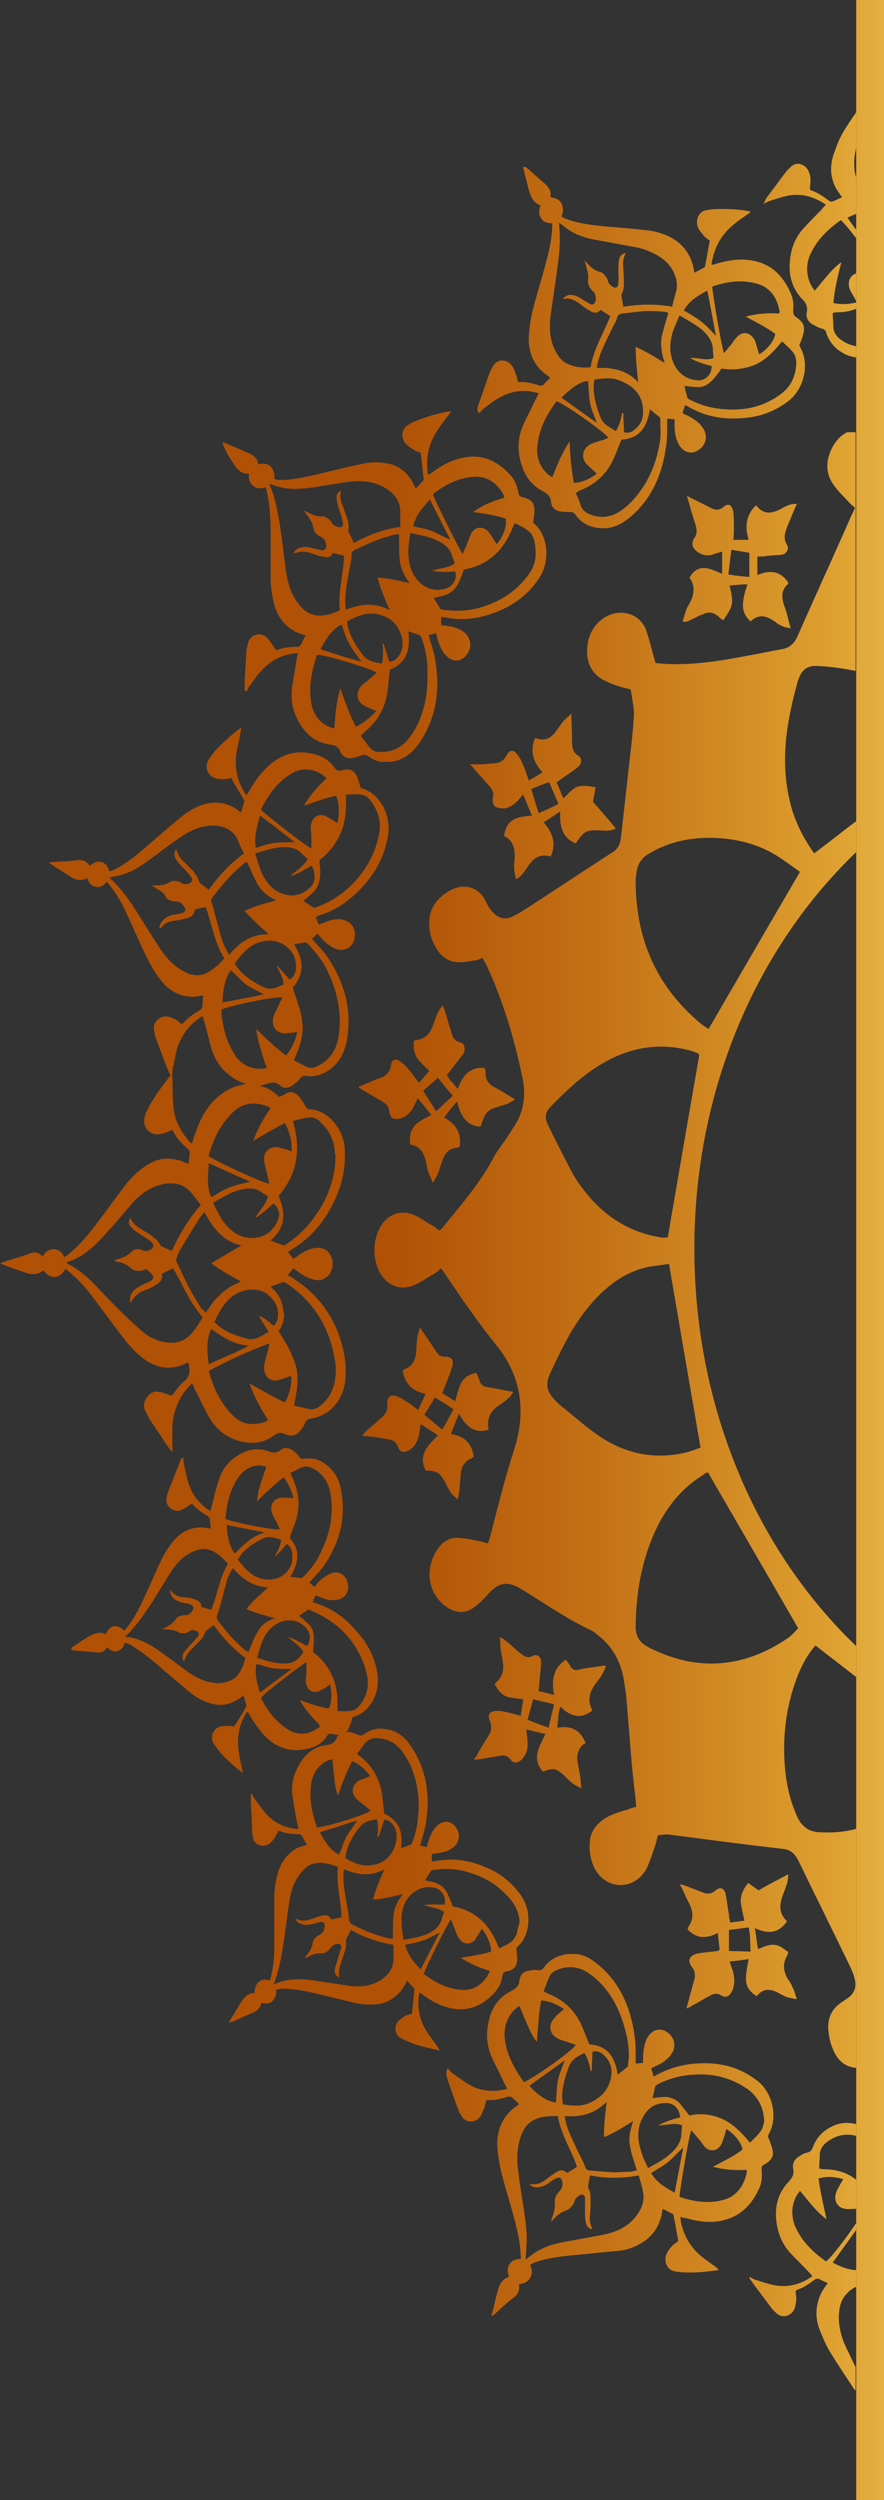 <?xml version="1.0" encoding="utf-8"?>
<!-- Generator: Adobe Illustrator 25.0.1, SVG Export Plug-In . SVG Version: 6.00 Build 0)  -->
<svg version="1.1" id="Calque_1" xmlns="http://www.w3.org/2000/svg" xmlns:xlink="http://www.w3.org/1999/xlink" x="0px" y="0px"
	 viewBox="0 0 14.31 40.43" style="enable-background:new 0 0 14.31 40.43;" xml:space="preserve">
<rect x="0" y="0" width="14.31" height="40.43" fill="#333333" stroke="none"/>
<style type="text/css">
	.st0{clip-path:url(#SVGID_2_);fill:url(#SVGID_3_);}
	.st1{clip-path:url(#SVGID_5_);fill:url(#SVGID_6_);}
	.st2{clip-path:url(#SVGID_8_);fill:url(#SVGID_9_);}
	.st3{clip-path:url(#SVGID_11_);fill:url(#SVGID_12_);}
	.st4{clip-path:url(#SVGID_14_);fill:url(#SVGID_15_);}
	.st5{clip-path:url(#SVGID_17_);fill:url(#SVGID_18_);}
	.st6{clip-path:url(#SVGID_20_);fill:url(#SVGID_21_);}
	.st7{clip-path:url(#SVGID_23_);fill:url(#SVGID_24_);}
	.st8{clip-path:url(#SVGID_26_);fill:url(#SVGID_27_);}
	.st9{clip-path:url(#SVGID_29_);fill:url(#SVGID_30_);}
	.st10{clip-path:url(#SVGID_32_);fill:url(#SVGID_33_);}
	.st11{clip-path:url(#SVGID_35_);fill:url(#SVGID_36_);}
	.st12{clip-path:url(#SVGID_38_);fill:url(#SVGID_39_);}
	.st13{clip-path:url(#SVGID_41_);fill:url(#SVGID_42_);}
	.st14{clip-path:url(#SVGID_44_);fill:url(#SVGID_45_);}
	.st15{clip-path:url(#SVGID_47_);fill:url(#SVGID_48_);}
</style>
<g>
	<g>
		<g>
			<g>
				<defs>
					<path id="SVGID_1_" d="M13.77,4.71c0.03,0.05,0.06,0.1,0.09,0.16V4.42c-0.08,0.03-0.12,0.09-0.12,0.17
						C13.74,4.63,13.75,4.67,13.77,4.71"/>
				</defs>
				<clipPath id="SVGID_2_">
					<use xlink:href="#SVGID_1_"  style="overflow:visible;"/>
				</clipPath>
				
					<linearGradient id="SVGID_3_" gradientUnits="userSpaceOnUse" x1="-1089.941" y1="276.438" x2="-1089.804" y2="276.438" gradientTransform="matrix(91.29 0 0 -91.29 99505.391 25240.832)">
					<stop  offset="0" style="stop-color:#B05105"/>
					<stop  offset="0.149" style="stop-color:#B05105"/>
					<stop  offset="0.406" style="stop-color:#C37015"/>
					<stop  offset="0.713" style="stop-color:#DEA030"/>
					<stop  offset="0.798" style="stop-color:#E6B446"/>
					<stop  offset="0.975" style="stop-color:#FAE786"/>
					<stop  offset="1" style="stop-color:#FDEE91"/>
				</linearGradient>
				<rect x="13.74" y="4.42" class="st0" width="0.12" height="0.44"/>
			</g>
		</g>
	</g>
	<g>
		<g>
			<g>
				<defs>
					<path id="SVGID_4_" d="M12.74,26.5c-0.7,0.47-1.43,0.53-2.18,0.17c-0.05-0.02-0.09-0.05-0.14-0.08
						c-0.08-0.06-0.12-0.14-0.13-0.25c0-0.58,0.1-1.14,0.35-1.65c0.17-0.34,0.4-0.62,0.7-0.81c0.02-0.02,0.05-0.03,0.07-0.05
						c0.01-0.01,0.02-0.01,0.05-0.02c0.48,0.83,0.97,1.67,1.46,2.52C12.86,26.4,12.8,26.46,12.74,26.5 M11.47,16.64
						c-0.05-0.03-0.09-0.06-0.13-0.09c-0.67-0.56-1.04-1.3-1.05-2.27c0-0.05,0-0.09,0.01-0.14c0.01-0.14,0.07-0.25,0.18-0.32
						c0.34-0.21,0.7-0.28,1.07-0.27c0.35,0.01,0.7,0.09,1.01,0.28c0.13,0.08,0.25,0.17,0.39,0.27
						C12.44,14.97,11.96,15.8,11.47,16.64 M11.14,23.48c-0.55,0.14-1.06,0.03-1.53-0.32c-0.19-0.14-0.37-0.3-0.56-0.45
						c-0.02-0.02-0.04-0.04-0.06-0.06c-0.14-0.15-0.17-0.26-0.08-0.45c0.19-0.41,0.39-0.82,0.69-1.15c0.25-0.28,0.53-0.48,0.88-0.56
						c0.11-0.02,0.22-0.03,0.35-0.05c0.17,1,0.34,1.98,0.51,2.97C11.26,23.44,11.2,23.46,11.14,23.48 M10.81,20.01
						c-0.04,0-0.08,0.01-0.12,0c-0.48-0.08-0.89-0.32-1.22-0.74c-0.08-0.1-0.15-0.2-0.21-0.31c-0.13-0.25-0.26-0.5-0.38-0.75
						c-0.07-0.14-0.06-0.22,0.04-0.32c0.35-0.36,0.71-0.68,1.16-0.85c0.37-0.14,0.75-0.15,1.13-0.04c0.03,0.01,0.05,0.02,0.08,0.03
						c0.01,0,0.01,0.01,0.03,0.03C11.15,18.03,10.98,19.02,10.81,20.01 M6.12,20.52c0.11,0.25,0.33,0.36,0.56,0.27
						c0.12-0.04,0.22-0.12,0.33-0.18c0.05-0.03,0.09-0.06,0.13-0.1c0.03,0.04,0.05,0.07,0.07,0.1c0.27,0.4,0.53,0.78,0.83,1.15
						c0.39,0.48,0.48,1.05,0.29,1.66c-0.15,0.46-0.27,0.94-0.39,1.41c-0.01,0.04-0.03,0.08-0.04,0.13c-0.07-0.02-0.14-0.04-0.2-0.05
						c-0.1-0.02-0.2-0.04-0.31-0.04c-0.14,0-0.24,0.08-0.32,0.2c-0.2,0.32-0.14,0.7,0.15,0.91c0.15,0.11,0.31,0.12,0.46,0.01
						c0.08-0.06,0.16-0.14,0.23-0.22c0.15-0.17,0.29-0.2,0.48-0.1c0.39,0.23,0.76,0.5,1.17,0.69c0.04,0.02,0.07,0.04,0.1,0.07
						c0.22,0.16,0.37,0.39,0.43,0.69c0.02,0.12,0.04,0.23,0.05,0.35c0.03,0.36,0.06,0.73,0.09,1.09c0.02,0.22,0.05,0.43,0.07,0.66
						c-0.05,0.01-0.09,0.02-0.13,0.04c-0.14,0.04-0.29,0.08-0.41,0.17c-0.11,0.08-0.19,0.18-0.21,0.33
						c-0.02,0.17,0.01,0.34,0.09,0.48c0.2,0.34,0.65,0.32,0.83-0.03c0.05-0.11,0.09-0.23,0.13-0.35c0.02-0.05,0.03-0.11,0.05-0.18
						c0.07-0.01,0.14-0.02,0.2-0.01c0.61,0.08,1.22,0.16,1.83,0.23c0.11,0.01,0.18,0.07,0.24,0.18c0.28,0.58,0.57,1.16,0.85,1.74
						c0.02,0.05,0.05,0.11,0.06,0.16c0.04,0.14,0.01,0.24-0.09,0.32c-0.04,0.03-0.09,0.06-0.13,0.09c-0.15,0.1-0.22,0.26-0.2,0.45
						c0.01,0.1,0.03,0.2,0.07,0.29c0.07,0.19,0.21,0.3,0.38,0.31v-3.87l-0.02,0.01c-0.19,0.05-0.38,0.06-0.58,0.05
						c-0.16-0.01-0.27-0.08-0.35-0.24c-0.13-0.28-0.19-0.58-0.21-0.89c-0.03-0.49,0.04-0.97,0.22-1.42
						c0.07-0.17,0.15-0.32,0.28-0.47c0.22,0.17,0.44,0.34,0.66,0.51v-0.5c-1.6-1.53-2.62-3.84-2.62-6.43c0-2.58,1.02-4.88,2.62-6.41
						v-0.5c-0.23,0.17-0.45,0.35-0.68,0.52c-0.2-0.28-0.34-0.57-0.41-0.91c-0.1-0.47-0.07-0.94,0.03-1.41
						c0.03-0.15,0.07-0.3,0.11-0.45c0.06-0.2,0.15-0.27,0.33-0.26c0.21,0.01,0.41,0.04,0.61,0.08v-3.9
						c-0.16,0.02-0.29,0.12-0.38,0.29c-0.1,0.2-0.11,0.4,0.01,0.58c0.07,0.11,0.17,0.2,0.26,0.3c0.03,0.03,0.06,0.06,0.1,0.09
						c-0.02,0.05-0.03,0.08-0.05,0.11c-0.29,0.66-0.59,1.31-0.88,1.97c-0.06,0.13-0.14,0.19-0.26,0.21
						c-0.18,0.03-0.35,0.07-0.53,0.1c-0.47,0.09-0.95,0.17-1.43,0.13c-0.03,0-0.06-0.01-0.08-0.01c-0.05-0.18-0.09-0.34-0.14-0.5
						c-0.04-0.13-0.13-0.23-0.25-0.28c-0.29-0.11-0.62,0.08-0.7,0.43c-0.05,0.26,0.01,0.48,0.22,0.61c0.09,0.05,0.18,0.09,0.28,0.12
						c0.06,0.02,0.12,0.03,0.19,0.05c0.02,0.12,0.04,0.23,0.05,0.35c0.01,0.08-0.01,0.16-0.01,0.25c-0.01,0.1-0.02,0.2-0.03,0.3
						c-0.06,0.5-0.11,1-0.17,1.5c-0.01,0.1-0.05,0.18-0.13,0.23c-0.5,0.32-0.99,0.65-1.49,0.97c-0.05,0.03-0.1,0.05-0.15,0.08
						c-0.13,0.05-0.24,0.01-0.33-0.11c-0.04-0.05-0.07-0.11-0.1-0.17c-0.07-0.13-0.18-0.2-0.31-0.21c-0.21-0.02-0.48,0.17-0.56,0.39
						c-0.02,0.05-0.03,0.11-0.03,0.17c-0.01,0.16,0.03,0.3,0.11,0.43c0.08,0.14,0.2,0.22,0.34,0.23c0.1,0.01,0.2-0.02,0.3-0.03
						c0.04-0.01,0.07-0.02,0.11-0.04c0.03,0.06,0.06,0.1,0.08,0.15c0.26,0.57,0.44,1.17,0.57,1.8c0.06,0.3,0.01,0.57-0.16,0.81
						c-0.03,0.05-0.06,0.09-0.09,0.14c-0.07,0.11-0.16,0.21-0.22,0.33c-0.23,0.43-0.54,0.78-0.84,1.15
						c-0.01,0.01-0.02,0.02-0.04,0.03C7.07,19.87,7.04,19.84,7,19.82c-0.11-0.06-0.21-0.14-0.32-0.18c-0.24-0.09-0.47,0.03-0.57,0.3
						c-0.03,0.09-0.05,0.18-0.05,0.27C6.06,20.33,6.08,20.42,6.12,20.52"/>
				</defs>
				<clipPath id="SVGID_5_">
					<use xlink:href="#SVGID_4_"  style="overflow:visible;"/>
				</clipPath>
				
					<linearGradient id="SVGID_6_" gradientUnits="userSpaceOnUse" x1="-1089.941" y1="277.51" x2="-1089.804" y2="277.51" gradientTransform="matrix(91.29 0 0 -91.29 99505.391 25354.244)">
					<stop  offset="0" style="stop-color:#B05105"/>
					<stop  offset="0.149" style="stop-color:#B05105"/>
					<stop  offset="0.406" style="stop-color:#C37015"/>
					<stop  offset="0.713" style="stop-color:#DEA030"/>
					<stop  offset="0.798" style="stop-color:#E6B446"/>
					<stop  offset="0.975" style="stop-color:#FAE786"/>
					<stop  offset="1" style="stop-color:#FDEE91"/>
				</linearGradient>
				<rect x="6.06" y="6.99" class="st1" width="7.83" height="26.49"/>
			</g>
		</g>
	</g>
	<g>
		<g>
			<g>
				<defs>
					<path id="SVGID_7_" d="M8.72,13.15c-0.04-0.13-0.08-0.25-0.12-0.39c0.1-0.04,0.19-0.08,0.29-0.11c0.05,0.12,0.1,0.23,0.15,0.35
						C8.93,13.06,8.83,13.1,8.72,13.15 M7.68,12.44c0.08,0.09,0.16,0.18,0.24,0.27c0.04,0.05,0.08,0.1,0.06,0.18
						C7.96,13.01,8,13.06,8.1,13.07c0.11,0.02,0.2-0.04,0.28-0.12c0.03-0.03,0.05-0.06,0.09-0.1c0.05,0.12,0.09,0.22,0.14,0.34
						c-0.21,0.02-0.41,0.03-0.45,0.33c0.15,0.07,0.18,0.21,0.17,0.38c-0.01,0.07-0.01,0.14,0,0.21c0,0.03,0.02,0.07,0.02,0.11
						c0.09-0.04,0.14-0.13,0.19-0.2c0.09-0.14,0.2-0.22,0.36-0.17l0.02-0.01c0.09-0.21,0.02-0.38-0.12-0.54
						c0.09-0.06,0.17-0.11,0.27-0.18c-0.02,0.26,0.05,0.44,0.25,0.52c0.14-0.21,0.17-0.22,0.41-0.21c0.04,0,0.08,0.01,0.12,0
						c0.03,0,0.07-0.01,0.12-0.03c-0.13-0.16-0.25-0.3-0.37-0.43c0.01-0.08,0.03-0.15,0.04-0.24c-0.08-0.01-0.15-0.03-0.22-0.02
						c-0.13,0-0.2,0.11-0.3,0.2c-0.04-0.09-0.07-0.17-0.11-0.26c0.05-0.03,0.09-0.06,0.13-0.09c0.07-0.05,0.15-0.1,0.22-0.16
						c0.06-0.05,0.06-0.15,0-0.18c-0.09-0.05-0.1-0.14-0.1-0.24c0-0.14-0.01-0.27-0.01-0.44c-0.05,0.05-0.09,0.08-0.12,0.11
						c-0.05,0.06-0.09,0.12-0.14,0.19c-0.07,0.09-0.16,0.14-0.27,0.11c-0.02-0.01-0.04-0.01-0.06-0.01
						c-0.09,0.22-0.02,0.39,0.12,0.55c-0.08,0.05-0.14,0.09-0.22,0.13c-0.03-0.08-0.05-0.14-0.07-0.2
						c-0.03-0.07-0.06-0.15-0.11-0.21c-0.07-0.1-0.13-0.09-0.19,0.02c-0.04,0.07-0.09,0.1-0.15,0.11c-0.08,0.01-0.15,0.01-0.23,0.02
						c-0.06,0-0.13,0-0.21,0C7.65,12.39,7.66,12.42,7.68,12.44"/>
				</defs>
				<clipPath id="SVGID_8_">
					<use xlink:href="#SVGID_7_"  style="overflow:visible;"/>
				</clipPath>
				
					<linearGradient id="SVGID_9_" gradientUnits="userSpaceOnUse" x1="-1089.941" y1="277.004" x2="-1089.804" y2="277.004" gradientTransform="matrix(91.29 0 0 -91.29 99505.391 25300.742)">
					<stop  offset="0" style="stop-color:#B05105"/>
					<stop  offset="0.149" style="stop-color:#B05105"/>
					<stop  offset="0.406" style="stop-color:#C37015"/>
					<stop  offset="0.713" style="stop-color:#DEA030"/>
					<stop  offset="0.798" style="stop-color:#E6B446"/>
					<stop  offset="0.975" style="stop-color:#FAE786"/>
					<stop  offset="1" style="stop-color:#FDEE91"/>
				</linearGradient>
				<rect x="7.61" y="11.54" class="st2" width="2.36" height="2.67"/>
			</g>
		</g>
	</g>
	<g>
		<g>
			<g>
				<defs>
					<path id="SVGID_10_" d="M7.06,17.97c-0.07-0.11-0.14-0.22-0.21-0.33c0.08-0.07,0.16-0.14,0.24-0.21
						c0.08,0.1,0.15,0.19,0.24,0.29C7.24,17.8,7.16,17.88,7.06,17.97 M5.91,17.65c0.1,0.06,0.19,0.11,0.29,0.17
						c0.05,0.03,0.09,0.07,0.1,0.14c0.01,0.11,0.06,0.15,0.16,0.13c0.11-0.02,0.19-0.1,0.24-0.2c0.02-0.04,0.04-0.08,0.06-0.13
						c0.08,0.09,0.15,0.18,0.22,0.27c-0.18,0.1-0.38,0.16-0.34,0.48c0.16,0.02,0.23,0.14,0.26,0.3c0.01,0.05,0.02,0.11,0.04,0.16
						c0.02,0.05,0.04,0.09,0.07,0.16c0.04-0.08,0.07-0.12,0.09-0.18c0.02-0.06,0.04-0.12,0.06-0.18c0.04-0.13,0.12-0.2,0.24-0.21
						c0.02,0,0.03-0.01,0.04-0.01c0.04-0.25-0.08-0.38-0.25-0.48c0.07-0.09,0.13-0.17,0.21-0.26c0.05,0.24,0.16,0.4,0.38,0.41
						c0.08-0.25,0.1-0.27,0.34-0.34c0.03-0.01,0.07-0.02,0.1-0.03c0.03-0.02,0.07-0.04,0.12-0.07c-0.12-0.07-0.22-0.14-0.32-0.19
						c-0.11-0.05-0.17-0.13-0.16-0.28c0-0.01-0.01-0.02-0.02-0.04c-0.22-0.02-0.35,0.11-0.43,0.34c-0.05-0.06-0.08-0.1-0.12-0.14
						c-0.02-0.02-0.03-0.05-0.06-0.08c0.04-0.05,0.08-0.1,0.11-0.14c0.05-0.07,0.11-0.14,0.16-0.21c0.04-0.06,0.02-0.17-0.04-0.18
						c-0.12-0.02-0.14-0.11-0.17-0.22c-0.04-0.12-0.07-0.25-0.12-0.38c-0.09,0.09-0.11,0.19-0.15,0.29
						c-0.05,0.16-0.14,0.26-0.3,0.27L6.7,16.84c-0.01,0.1,0,0.2,0.06,0.28c0.05,0.07,0.12,0.13,0.19,0.2
						c-0.06,0.06-0.11,0.13-0.17,0.19c-0.06-0.08-0.11-0.15-0.16-0.21c-0.04-0.05-0.09-0.1-0.15-0.14
						c-0.07-0.05-0.13-0.02-0.14,0.06c-0.02,0.14-0.1,0.19-0.2,0.22c-0.11,0.04-0.21,0.09-0.34,0.14
						C5.85,17.61,5.88,17.64,5.91,17.65"/>
				</defs>
				<clipPath id="SVGID_11_">
					<use xlink:href="#SVGID_10_"  style="overflow:visible;"/>
				</clipPath>
				
					<linearGradient id="SVGID_12_" gradientUnits="userSpaceOnUse" x1="-1089.941" y1="277.335" x2="-1089.804" y2="277.335" gradientTransform="matrix(91.29 0 0 -91.29 99505.391 25335.734)">
					<stop  offset="0" style="stop-color:#B05105"/>
					<stop  offset="0.149" style="stop-color:#B05105"/>
					<stop  offset="0.406" style="stop-color:#C37015"/>
					<stop  offset="0.713" style="stop-color:#DEA030"/>
					<stop  offset="0.798" style="stop-color:#E6B446"/>
					<stop  offset="0.975" style="stop-color:#FAE786"/>
					<stop  offset="1" style="stop-color:#FDEE91"/>
				</linearGradient>
				<rect x="5.81" y="16.25" class="st3" width="2.52" height="2.87"/>
			</g>
		</g>
	</g>
	<g>
		<g>
			<g>
				<defs>
					<path id="SVGID_13_" d="M8.37,31.25c-0.01,0.05-0.04,0.09-0.07,0.13c-0.06,0.06-0.15,0.09-0.22,0.13
						c-0.07-0.18-0.16-0.34-0.29-0.46s-0.29-0.19-0.46-0.22c-0.03-0.08-0.06-0.15-0.09-0.22c-0.04-0.07-0.09-0.12-0.16-0.15
						c-0.07-0.03-0.14-0.04-0.2-0.05c0.03-0.05,0.06-0.1,0.1-0.16c0,0,0.02-0.01,0.04-0.01c0.19-0.03,0.38-0.02,0.57,0.04
						c0.28,0.08,0.51,0.23,0.7,0.47c0.08,0.11,0.12,0.23,0.12,0.35C8.39,31.14,8.38,31.2,8.37,31.25 M7.92,31.9
						c-0.07,0.14-0.21,0.29-0.43,0.28c-0.23-0.01-0.43-0.11-0.62-0.25l-0.01-0.01c0.04-0.12,0.38-0.81,0.44-0.88
						c0.02,0.05,0.04,0.1,0.06,0.15s0.03,0.1,0.06,0.14c0.06,0.11,0.17,0.13,0.26,0.05c0.02-0.02,0.03-0.04,0.04-0.06
						c0.03-0.04,0.05-0.08,0.08-0.13c0.09,0.11,0.15,0.26,0.15,0.37c-0.15,0.05-0.32,0.07-0.49,0.1c0.15,0.1,0.3,0.16,0.46,0.21
						C7.92,31.89,7.93,31.9,7.92,31.9 M6.81,31.85c-0.11-0.12-0.21-0.23-0.25-0.4c0.1-0.02,0.2-0.04,0.29-0.07
						c0.09-0.03,0.17-0.08,0.27-0.13C7.01,31.46,6.91,31.65,6.81,31.85 M7.15,31.04C7.12,31.13,7.07,31.19,7,31.23
						c-0.14,0.09-0.3,0.11-0.47,0.14c-0.01-0.1-0.03-0.18-0.03-0.27c-0.01-0.2,0.04-0.38,0.2-0.5c0.11-0.08,0.22-0.1,0.34-0.07
						s0.18,0.15,0.16,0.27c-0.11,0-0.22-0.01-0.34,0.01c0.12,0.04,0.24,0.04,0.33,0.11C7.17,30.97,7.16,31,7.15,31.04 M6.22,29.33
						c-0.01-0.09-0.02-0.18-0.03-0.27c-0.03-0.27-0.15-0.49-0.35-0.65L5.82,28.4c-0.01-0.01-0.02-0.02-0.04-0.04
						c0.04-0.05,0.08-0.1,0.12-0.16c0.04-0.05,0.09-0.08,0.15-0.09c0.18-0.01,0.33,0.05,0.45,0.2c0.09,0.12,0.16,0.25,0.2,0.39
						c0.07,0.21,0.09,0.44,0.07,0.66c-0.01,0.14-0.04,0.28-0.09,0.42c-0.01,0.02-0.02,0.05-0.03,0.05
						c-0.05,0.02-0.11,0.04-0.16,0.06C6.5,29.84,6.5,29.8,6.5,29.76C6.5,29.55,6.41,29.42,6.22,29.33 M6.4,29.83
						c-0.06,0.2-0.19,0.3-0.37,0.33c-0.16,0.03-0.3-0.03-0.44-0.11c0.01-0.04,0.01-0.07,0.02-0.11c0.04-0.15,0.12-0.28,0.22-0.4
						C5.9,29.45,6,29.44,6.1,29.42c0.03,0.1,0.02,0.19,0.01,0.28h0.02c0.03-0.09,0.06-0.18,0.09-0.27c0.07,0,0.11,0.04,0.15,0.09
						c0.04,0.06,0.05,0.12,0.05,0.18C6.42,29.76,6.41,29.79,6.4,29.83 M6.36,31.35c-0.03,0-0.06,0-0.09-0.01
						c-0.09-0.02-0.17-0.05-0.26-0.08C5.9,31.22,5.8,31.17,5.7,31.12c-0.03-0.02-0.05-0.04-0.05-0.08c0-0.03-0.01-0.06-0.01-0.09
						c-0.02-0.14-0.05-0.28-0.07-0.43c-0.01-0.09-0.02-0.18,0-0.29c0.22,0.09,0.43,0.12,0.65,0c-0.07,0.17-0.14,0.32-0.18,0.49
						c0.16-0.01,0.31-0.05,0.48-0.09c-0.08,0.11-0.14,0.22-0.15,0.35c-0.01,0.08-0.01,0.17-0.01,0.26c0,0.03,0,0.05,0,0.08
						C6.36,31.32,6.36,31.33,6.36,31.35 M5.61,29.7c-0.05,0.09-0.08,0.2-0.12,0.29c-0.12-0.05-0.22-0.18-0.31-0.36
						c0.2-0.06,0.4-0.13,0.6-0.19C5.73,29.53,5.66,29.61,5.61,29.7 M5.13,29.55C5.05,29.32,5,29.08,5.04,28.83
						c0.03-0.19,0.17-0.35,0.34-0.38c0.01,0.1,0.02,0.2,0.03,0.29c0.01,0.1,0.02,0.19,0.06,0.3c0.07-0.2,0.14-0.39,0.23-0.56
						c0.12,0.05,0.21,0.13,0.29,0.24c-0.06,0.03-0.12,0.05-0.17,0.07c-0.12,0.06-0.15,0.2-0.05,0.3c0.04,0.04,0.08,0.07,0.12,0.1
						S5.96,29.25,6,29.28C5.92,29.35,5.23,29.56,5.13,29.55 M5.08,26.47c0-0.08-0.03-0.15-0.08-0.2c-0.05-0.05-0.11-0.1-0.16-0.14
						c0.05-0.03,0.09-0.06,0.15-0.1c0,0,0.02,0,0.03,0.01c0.18,0.07,0.34,0.17,0.49,0.3c0.21,0.2,0.36,0.44,0.43,0.74
						c0.04,0.19,0,0.35-0.12,0.5c-0.03,0.04-0.07,0.07-0.11,0.08c-0.08,0.02-0.16,0.01-0.25,0.01c0.01-0.19,0-0.37-0.07-0.54
						s-0.18-0.31-0.32-0.41c0-0.07,0.01-0.13,0.01-0.19C5.08,26.5,5.08,26.48,5.08,26.47 M4.69,24.87c0.03-0.09,0.06-0.17,0.09-0.25
						c0.09-0.25,0.06-0.5-0.05-0.73l-0.01-0.02c-0.01-0.02-0.01-0.03-0.02-0.05c0.06-0.03,0.11-0.05,0.16-0.08s0.11-0.03,0.17-0.01
						c0.16,0.07,0.27,0.2,0.31,0.38c0.03,0.14,0.04,0.29,0.02,0.44c-0.02,0.22-0.1,0.42-0.2,0.62c-0.06,0.12-0.15,0.23-0.24,0.32
						c-0.02,0.02-0.04,0.03-0.05,0.03c-0.05,0-0.11-0.02-0.17-0.02c0.07-0.12,0.11-0.22,0.11-0.32C4.82,25.07,4.78,24.97,4.69,24.87
						 M6.37,31.67c0,0.1-0.03,0.18-0.09,0.25C6.21,32,6.13,32.05,6.04,32.08c-0.13,0.05-0.27,0.05-0.41,0.03
						c-0.2-0.03-0.4-0.06-0.6-0.09C4.88,32,4.72,32,4.57,32.04c-0.04,0.01-0.09,0.03-0.14,0.05c0.02-0.05,0.04-0.1,0.05-0.15
						c0.06-0.19,0.09-0.39,0.12-0.59c0.03-0.19,0.05-0.38,0.08-0.57c0.02-0.17,0.07-0.34,0.18-0.48c0.07-0.09,0.15-0.16,0.26-0.17
						c0.12-0.02,0.23,0.02,0.35,0.06C5.44,30.47,5.52,30.74,5.53,31c-0.06,0.02-0.11,0.03-0.17,0.04c-0.03-0.07-0.09-0.08-0.16-0.06
						C5.14,31,5.08,31.02,5.02,31.04c-0.07,0.02-0.13,0.03-0.2,0c-0.01,0-0.02-0.01-0.04-0.01c0.03,0.06,0.07,0.08,0.12,0.09
						c0.06,0.02,0.12,0,0.18-0.01c0.04-0.01,0.08-0.03,0.12-0.03c0.02,0,0.05,0.01,0.05,0.03c0.02,0.05-0.01,0.14-0.06,0.17
						c-0.06,0.03-0.12,0.07-0.13,0.15c-0.01,0.07-0.04,0.12-0.08,0.17c-0.02,0.02-0.03,0.04-0.05,0.07
						c0.03-0.01,0.04-0.02,0.05-0.02c0.07-0.04,0.14-0.07,0.23-0.06c0.03,0,0.07-0.02,0.1-0.04c0.02-0.02,0.04-0.05,0.06-0.07
						c0.02-0.03,0.1-0.06,0.13-0.04c0.04,0.03,0.02,0.07,0.01,0.1c-0.01,0.05-0.03,0.1-0.05,0.16c-0.01,0.05-0.03,0.09-0.04,0.14
						s0,0.1,0.07,0.14c-0.01-0.08,0-0.15,0.02-0.21c0.02-0.07,0.05-0.14,0.07-0.21c0.02-0.05,0.03-0.11,0.02-0.17
						c0-0.01,0-0.03,0.01-0.04c0.02-0.05,0.05-0.09,0.07-0.14c0.21,0.12,0.44,0.2,0.69,0.24C6.37,31.53,6.37,31.6,6.37,31.67
						 M5.17,27.93c-0.12,0.09-0.3,0.16-0.49,0.05c-0.2-0.12-0.34-0.3-0.45-0.51v-0.02c0.08-0.09,0.65-0.53,0.73-0.57
						c0,0.06,0,0.11,0,0.16s-0.01,0.1-0.01,0.15c0.01,0.13,0.1,0.2,0.21,0.16c0.02-0.01,0.04-0.02,0.06-0.03
						c0.04-0.02,0.08-0.05,0.12-0.08c0.04,0.13,0.03,0.3-0.02,0.39c-0.16-0.03-0.31-0.08-0.47-0.14c0.09,0.16,0.2,0.28,0.32,0.4
						C5.18,27.92,5.18,27.93,5.17,27.93 M4.84,26.81c-0.06,0.06-0.13,0.09-0.21,0.09c-0.16,0.01-0.3-0.04-0.47-0.09
						c0.03-0.09,0.05-0.17,0.08-0.25c0.07-0.18,0.19-0.31,0.37-0.35c0.13-0.02,0.24,0.01,0.33,0.1s0.1,0.21,0.03,0.31
						c-0.09-0.05-0.19-0.11-0.31-0.15c0.09,0.09,0.2,0.14,0.25,0.25C4.88,26.76,4.86,26.78,4.84,26.81 M4.21,27.37
						c-0.05-0.15-0.09-0.3-0.06-0.46c0.1,0.02,0.19,0.06,0.28,0.07s0.18,0.01,0.29,0.01C4.55,27.12,4.38,27.24,4.21,27.37
						 M4.66,25.4c-0.13,0.15-0.29,0.17-0.46,0.12c-0.15-0.05-0.25-0.17-0.35-0.3c0.02-0.03,0.04-0.06,0.06-0.09
						c0.1-0.11,0.22-0.19,0.35-0.25c0.1-0.05,0.19-0.01,0.29,0.02c-0.01,0.1-0.05,0.18-0.1,0.26l0.01,0.01
						c0.06-0.06,0.12-0.13,0.18-0.2C4.7,25,4.72,25.06,4.73,25.12c0,0.02,0,0.03,0,0.05C4.74,25.26,4.71,25.33,4.66,25.4
						 M4.02,24.92c-0.08,0.06-0.15,0.14-0.22,0.2c-0.08-0.09-0.12-0.27-0.13-0.46c0.2,0.04,0.4,0.08,0.61,0.12
						C4.18,24.82,4.09,24.86,4.02,24.92 M3.65,24.56c0.02-0.24,0.07-0.47,0.21-0.67c0.11-0.16,0.29-0.23,0.45-0.17
						c-0.03,0.09-0.06,0.18-0.09,0.27s-0.05,0.18-0.06,0.29c0.14-0.14,0.28-0.27,0.43-0.39c0.08,0.1,0.13,0.21,0.16,0.34
						c-0.06-0.01-0.12-0.01-0.18-0.01c-0.13,0-0.21,0.11-0.17,0.24c0.02,0.05,0.04,0.1,0.07,0.14c0.02,0.04,0.04,0.09,0.06,0.13
						C4.43,24.75,3.73,24.61,3.65,24.56 M4.17,26.39c-0.06,0.1-0.1,0.21-0.15,0.33C4,26.7,3.97,26.69,3.95,26.67
						c-0.07-0.06-0.13-0.12-0.2-0.19c-0.08-0.09-0.15-0.18-0.22-0.27c-0.02-0.03-0.03-0.06-0.01-0.1c0.01-0.03,0.02-0.06,0.03-0.09
						c0.04-0.14,0.07-0.27,0.11-0.41c0.02-0.09,0.06-0.17,0.11-0.25c0.16,0.18,0.33,0.3,0.57,0.31c-0.13,0.12-0.25,0.22-0.35,0.35
						c0.15,0.07,0.29,0.1,0.46,0.15C4.32,26.21,4.23,26.28,4.17,26.39 M3.9,27.01c-0.04,0.08-0.1,0.14-0.18,0.17
						c-0.09,0.04-0.19,0.05-0.28,0.03c-0.14-0.02-0.26-0.08-0.38-0.16c-0.16-0.12-0.33-0.24-0.49-0.36
						c-0.13-0.09-0.26-0.16-0.41-0.2c-0.04-0.01-0.09-0.02-0.14-0.02c0.04-0.04,0.08-0.07,0.11-0.11c0.13-0.14,0.23-0.3,0.34-0.46
						c0.1-0.16,0.19-0.31,0.29-0.47c0.09-0.14,0.2-0.26,0.35-0.33c0.1-0.05,0.2-0.07,0.3-0.03c0.11,0.04,0.2,0.13,0.28,0.22
						c-0.14,0.23-0.17,0.5-0.27,0.74C3.36,26.02,3.31,26,3.26,25.99c0-0.08-0.05-0.11-0.12-0.13c-0.06-0.02-0.12-0.03-0.18-0.03
						c-0.07-0.01-0.13-0.03-0.18-0.09c-0.01-0.01-0.02-0.02-0.03-0.03c0,0.06,0.03,0.1,0.06,0.14c0.05,0.04,0.1,0.06,0.16,0.07
						c0.04,0.01,0.08,0.01,0.12,0.03c0.02,0.01,0.04,0.03,0.04,0.05c0,0.05-0.07,0.12-0.12,0.12c-0.07,0-0.13,0.01-0.17,0.07
						s-0.09,0.09-0.14,0.12c-0.02,0.01-0.04,0.02-0.08,0.04c0.03,0,0.04,0,0.05,0c0.08,0,0.16,0.01,0.23,0.05
						c0.03,0.02,0.07,0.01,0.1,0.01s0.05-0.02,0.08-0.04s0.11,0,0.13,0.03c0.02,0.04-0.01,0.07-0.03,0.09
						c-0.03,0.04-0.07,0.08-0.11,0.12c-0.03,0.04-0.06,0.07-0.09,0.11s-0.04,0.09,0,0.15c0.02-0.08,0.06-0.13,0.1-0.18
						c0.05-0.05,0.1-0.1,0.15-0.15c0.04-0.04,0.07-0.08,0.09-0.14c0-0.01,0.01-0.03,0.02-0.03c0.04-0.03,0.08-0.06,0.12-0.09
						c0.14,0.2,0.31,0.38,0.51,0.53C3.96,26.88,3.93,26.95,3.9,27.01 M1.19,26.69c0.12,0.01,0.24,0.02,0.36,0.03
						c0.07,0.01,0.14,0,0.18-0.08c0.05,0.04,0.1,0.08,0.17,0.06c0.06-0.02,0.1-0.06,0.12-0.13c0.05,0,0.1,0.03,0.14,0.06
						c0.14,0.09,0.27,0.19,0.4,0.3c0.17,0.15,0.35,0.3,0.53,0.45c0.09,0.07,0.19,0.13,0.3,0.16c0.15,0.05,0.29,0.04,0.43-0.04
						c0.04-0.02,0.08-0.05,0.12-0.08c0.02,0.06,0.04,0.12,0.05,0.17c-0.06,0.11-0.13,0.22-0.2,0.33c-0.03,0-0.06-0.02-0.1-0.01
						c-0.05,0-0.1,0-0.15,0.02c-0.1,0.04-0.14,0.17-0.08,0.27c0.05,0.07,0.1,0.14,0.16,0.2c0.1,0.1,0.2,0.19,0.31,0.27
						c0-0.02,0-0.04-0.01-0.06c-0.02-0.09-0.04-0.17-0.05-0.26c-0.04-0.22-0.01-0.43,0.1-0.62c0.01-0.02,0.02-0.03,0.04-0.05
						c0.02,0.03,0.03,0.05,0.04,0.07c0.09,0.15,0.19,0.29,0.32,0.4c0.22,0.17,0.46,0.19,0.71,0.1c0.08-0.03,0.16-0.09,0.21-0.17
						c0.02-0.04,0.05-0.05,0.09-0.04c0.04,0.01,0.08,0.02,0.11,0.01c-0.02,0.01-0.03,0.03-0.04,0.06c-0.04,0.08-0.09,0.1-0.17,0.11
						c-0.24,0.03-0.39,0.2-0.49,0.42c-0.06,0.14-0.08,0.29-0.05,0.44c0.02,0.13,0.04,0.26,0.07,0.4c0.01,0.03,0.01,0.06,0.02,0.1
						c-0.22-0.02-0.4-0.1-0.54-0.27c-0.06-0.07-0.11-0.14-0.16-0.21c-0.02-0.03-0.04-0.06-0.05-0.09l-0.02,0.01
						c0,0.05,0,0.09,0,0.13c0.01,0.16,0.02,0.31,0.02,0.47c0,0.03,0.01,0.05,0.01,0.08c0.03,0.16,0.19,0.18,0.28,0.11
						c0.03-0.03,0.06-0.06,0.08-0.1c0.02-0.03,0.04-0.06,0.05-0.1h0.03c0.09,0.04,0.19,0.05,0.29,0.05c0.04,0,0.06,0.01,0.08,0.05
						c0.02,0.04,0.04,0.08,0.07,0.12c-0.05,0.02-0.1,0.03-0.15,0.05c-0.17,0.09-0.28,0.24-0.33,0.44c-0.03,0.12-0.05,0.24-0.05,0.37
						c0,0.14,0,0.28,0,0.43c0,0.12,0,0.25,0,0.37c0,0.18-0.02,0.36-0.07,0.54C4.31,32.01,4.25,32,4.19,32.05
						c-0.05,0.05-0.07,0.1-0.07,0.18c-0.13,0-0.19,0.1-0.25,0.2c-0.05,0.09-0.11,0.18-0.17,0.28c0.02-0.01,0.04-0.01,0.05-0.01
						c0.11-0.05,0.22-0.1,0.34-0.15c0.07-0.03,0.12-0.07,0.14-0.16c0.06,0.01,0.13,0.02,0.18-0.03c0.05-0.05,0.07-0.11,0.06-0.18
						c0.05-0.02,0.11-0.02,0.16-0.02c0.16,0.01,0.33,0.04,0.49,0.08c0.22,0.05,0.45,0.11,0.67,0.16c0.11,0.02,0.23,0.02,0.34,0.01
						c0.16-0.03,0.28-0.11,0.38-0.24c0.03-0.04,0.05-0.08,0.08-0.14c0.04,0.05,0.08,0.09,0.12,0.13c-0.01,0.13-0.03,0.26-0.04,0.4
						c-0.02,0.01-0.06,0.02-0.09,0.03c-0.04,0.02-0.09,0.05-0.13,0.09c-0.08,0.09-0.06,0.23,0.04,0.28c0.07,0.04,0.15,0.07,0.23,0.1
						c0.13,0.04,0.26,0.07,0.4,0.1c-0.01-0.02-0.02-0.03-0.03-0.05c-0.05-0.07-0.1-0.14-0.15-0.21c-0.13-0.18-0.19-0.39-0.16-0.62
						c0-0.02,0.01-0.04,0.01-0.06c0.03,0.02,0.05,0.03,0.07,0.05c0.14,0.1,0.29,0.18,0.46,0.21c0.27,0.05,0.5-0.05,0.69-0.26
						c0.06-0.07,0.11-0.16,0.12-0.26c0.01-0.05,0.02-0.07,0.07-0.08c0.14-0.03,0.18-0.09,0.17-0.25c0-0.04-0.01-0.08-0.01-0.13
						l0.02-0.02c0.21-0.19,0.23-0.57,0.06-0.82c-0.15-0.21-0.34-0.37-0.57-0.46c-0.27-0.12-0.55-0.16-0.84-0.1
						c-0.01,0-0.02,0-0.04,0c0-0.04,0-0.08,0-0.12c0.03,0,0.06-0.01,0.08-0.01c0.09-0.01,0.18-0.03,0.26-0.09
						c0.11-0.08,0.13-0.22,0.05-0.33s-0.21-0.12-0.31-0.02c-0.06,0.06-0.1,0.14-0.13,0.23c-0.01,0.03-0.02,0.06-0.03,0.11
						c-0.04-0.01-0.07-0.02-0.11-0.02c0.03-0.12,0.07-0.23,0.09-0.34c0.08-0.47,0.02-0.9-0.25-1.29c-0.1-0.15-0.24-0.24-0.41-0.26
						C6.11,27.94,6,27.97,5.9,28.04c-0.04,0.03-0.07,0.03-0.11,0.01s-0.08-0.03-0.13-0.04c-0.02,0-0.04,0-0.06,0
						c0.03-0.02,0.05-0.06,0.07-0.12c0.02-0.04,0.02-0.08,0.04-0.12l0.02-0.01c0.26-0.07,0.43-0.39,0.38-0.69
						c-0.04-0.26-0.15-0.48-0.32-0.67c-0.19-0.23-0.42-0.4-0.7-0.48c-0.01,0-0.02-0.01-0.03-0.01c0.02-0.04,0.03-0.07,0.05-0.11
						c0.03,0.01,0.05,0.02,0.08,0.03c0.09,0.04,0.17,0.06,0.27,0.04c0.13-0.02,0.2-0.13,0.17-0.27c-0.03-0.13-0.14-0.2-0.26-0.16
						c-0.08,0.03-0.15,0.08-0.21,0.14c-0.02,0.02-0.04,0.05-0.07,0.08c-0.03-0.02-0.06-0.05-0.08-0.07
						c0.08-0.09,0.15-0.16,0.22-0.25c0.26-0.37,0.38-0.78,0.29-1.25c-0.03-0.18-0.12-0.32-0.26-0.42c-0.1-0.07-0.21-0.1-0.33-0.08
						c-0.05,0.01-0.07-0.01-0.1-0.05c-0.03-0.04-0.06-0.06-0.1-0.09c-0.06-0.04-0.13-0.05-0.19,0s-0.12,0.05-0.19,0.02
						c-0.22-0.08-0.42-0.01-0.6,0.14c-0.11,0.09-0.18,0.22-0.22,0.36c-0.04,0.13-0.07,0.25-0.1,0.38c-0.01,0.03-0.02,0.05-0.02,0.09
						c-0.19-0.12-0.31-0.28-0.37-0.49C3.02,23.86,3,23.78,2.98,23.69c-0.01-0.03-0.01-0.07-0.01-0.11H2.94
						c-0.02,0.04-0.04,0.08-0.05,0.12c-0.06,0.14-0.11,0.28-0.17,0.43c-0.01,0.02-0.01,0.05-0.02,0.07c-0.04,0.16,0.1,0.25,0.2,0.23
						c0.04-0.01,0.08-0.03,0.11-0.05c0.03-0.02,0.06-0.04,0.09-0.06l0.02,0.01c0.07,0.08,0.15,0.13,0.23,0.18
						c0.03,0.02,0.05,0.04,0.05,0.08c0,0.04,0.01,0.09,0.01,0.13c-0.05-0.01-0.1-0.02-0.15-0.02c-0.19,0-0.34,0.08-0.46,0.23
						c-0.07,0.09-0.14,0.19-0.19,0.3c-0.11,0.23-0.21,0.47-0.32,0.7c-0.08,0.16-0.16,0.31-0.28,0.44c-0.05-0.05-0.1-0.08-0.17-0.07
						c-0.06,0.01-0.1,0.06-0.13,0.13c-0.11-0.06-0.21,0-0.3,0.05c-0.08,0.05-0.17,0.11-0.26,0.17C1.16,26.68,1.18,26.69,1.19,26.69"
						/>
				</defs>
				<clipPath id="SVGID_14_">
					<use xlink:href="#SVGID_13_"  style="overflow:visible;"/>
				</clipPath>
				
					<linearGradient id="SVGID_15_" gradientUnits="userSpaceOnUse" x1="-1089.941" y1="278.065" x2="-1089.804" y2="278.065" gradientTransform="matrix(91.29 0 0 -91.29 99505.391 25412.955)">
					<stop  offset="0" style="stop-color:#B05105"/>
					<stop  offset="0.149" style="stop-color:#B05105"/>
					<stop  offset="0.406" style="stop-color:#C37015"/>
					<stop  offset="0.713" style="stop-color:#DEA030"/>
					<stop  offset="0.798" style="stop-color:#E6B446"/>
					<stop  offset="0.975" style="stop-color:#FAE786"/>
					<stop  offset="1" style="stop-color:#FDEE91"/>
				</linearGradient>
				<rect x="1.14" y="23.4" class="st4" width="7.45" height="9.77"/>
			</g>
		</g>
	</g>
	<g>
		<g>
			<g>
				<defs>
					<path id="SVGID_16_" d="M7.16,23.12c-0.1-0.08-0.19-0.16-0.29-0.24c0.06-0.1,0.11-0.18,0.17-0.28c0.1,0.06,0.2,0.12,0.3,0.19
						C7.28,22.9,7.23,23,7.16,23.12 M6.3,23.28c0.06,0.01,0.11,0.04,0.14,0.11c0.03,0.09,0.09,0.11,0.17,0.07
						c0.11-0.06,0.16-0.17,0.18-0.3c0.01-0.04,0.01-0.08,0.02-0.13c0.1,0.06,0.18,0.12,0.28,0.18c-0.15,0.16-0.33,0.3-0.2,0.57
						c0.2,0.01,0.23,0.03,0.33,0.22c0.02,0.05,0.05,0.09,0.08,0.14c0.03,0.04,0.06,0.06,0.11,0.11c0.02-0.09,0.03-0.15,0.03-0.21
						c0.01-0.07,0.01-0.15,0.02-0.22c0.01-0.1,0.06-0.18,0.14-0.22c0.02-0.01,0.05-0.03,0.07-0.04c-0.03-0.24-0.18-0.34-0.37-0.37
						c0.04-0.11,0.08-0.21,0.13-0.33c0.12,0.22,0.26,0.33,0.48,0.26c-0.04-0.2,0.05-0.32,0.19-0.41c0.05-0.03,0.09-0.06,0.13-0.1
						c0.03-0.02,0.05-0.06,0.08-0.1c-0.16-0.03-0.3-0.06-0.43-0.08c-0.06-0.01-0.1-0.04-0.12-0.11c-0.01-0.04-0.03-0.08-0.05-0.12
						c-0.21,0.05-0.26,0.13-0.34,0.46c-0.07-0.04-0.14-0.09-0.21-0.13c0.05-0.14,0.11-0.27,0.15-0.4C7.36,22,7.32,21.94,7.2,21.94
						c-0.06,0-0.1-0.02-0.13-0.07c-0.03-0.04-0.05-0.08-0.08-0.12c-0.06-0.09-0.12-0.18-0.19-0.28c-0.02,0.05-0.03,0.09-0.04,0.12
						c-0.01,0.08-0.02,0.16-0.02,0.24c-0.01,0.15-0.06,0.27-0.19,0.31c-0.01,0-0.02,0.02-0.03,0.03c0.04,0.23,0.17,0.33,0.37,0.37
						c-0.04,0.09-0.08,0.17-0.12,0.26c-0.06-0.04-0.1-0.08-0.15-0.11c-0.07-0.04-0.13-0.09-0.2-0.11c-0.1-0.04-0.16,0.02-0.15,0.13
						c0.01,0.09-0.02,0.15-0.08,0.2c-0.08,0.08-0.17,0.15-0.26,0.23c-0.02,0.02-0.04,0.05-0.08,0.08
						C6.02,23.23,6.16,23.25,6.3,23.28"/>
				</defs>
				<clipPath id="SVGID_17_">
					<use xlink:href="#SVGID_16_"  style="overflow:visible;"/>
				</clipPath>
				
					<linearGradient id="SVGID_18_" gradientUnits="userSpaceOnUse" x1="-1089.941" y1="277.689" x2="-1089.804" y2="277.689" gradientTransform="matrix(91.29 0 0 -91.29 99505.391 25373.242)">
					<stop  offset="0" style="stop-color:#B05105"/>
					<stop  offset="0.149" style="stop-color:#B05105"/>
					<stop  offset="0.406" style="stop-color:#C37015"/>
					<stop  offset="0.713" style="stop-color:#DEA030"/>
					<stop  offset="0.798" style="stop-color:#E6B446"/>
					<stop  offset="0.975" style="stop-color:#FAE786"/>
					<stop  offset="1" style="stop-color:#FDEE91"/>
				</linearGradient>
				<rect x="5.87" y="21.44" class="st5" width="2.45" height="2.81"/>
			</g>
		</g>
	</g>
	<g>
		<g>
			<g>
				<defs>
					<path id="SVGID_19_" d="M8.88,27.94c-0.11-0.04-0.22-0.08-0.34-0.13c0.03-0.11,0.06-0.21,0.09-0.33
						c0.11,0.03,0.22,0.05,0.34,0.08C8.94,27.69,8.91,27.8,8.88,27.94 M7.83,28.44c0.09-0.02,0.19-0.03,0.28-0.05
						c0.06-0.01,0.11,0.01,0.15,0.06c0.05,0.07,0.11,0.07,0.18,0.01c0.07-0.07,0.11-0.17,0.1-0.28c0-0.06-0.01-0.12-0.02-0.21
						c0.11,0.02,0.2,0.05,0.31,0.07c-0.1,0.21-0.23,0.4-0.04,0.61c0.18-0.07,0.22-0.05,0.36,0.08c0.04,0.04,0.08,0.08,0.12,0.11
						s0.08,0.05,0.14,0.08c-0.01-0.09-0.01-0.15-0.02-0.21c-0.01-0.07-0.03-0.14-0.04-0.21c-0.02-0.11,0.01-0.21,0.08-0.28
						c0.02-0.02,0.04-0.02,0.05-0.03c-0.1-0.25-0.27-0.28-0.46-0.25c0.02-0.12,0.01-0.23,0.05-0.34c0.17,0.16,0.33,0.21,0.52,0.06
						c-0.1-0.19-0.03-0.33,0.08-0.47c0.02-0.03,0.05-0.06,0.07-0.1c0.03-0.05,0.05-0.09,0.07-0.15c-0.03,0-0.04-0.01-0.06,0
						C9.62,26.96,9.5,26.97,9.37,27c-0.06,0.02-0.11,0-0.14-0.06c-0.02-0.04-0.05-0.07-0.07-0.1c-0.2,0.13-0.24,0.33-0.19,0.57
						c-0.09-0.02-0.17-0.05-0.25-0.06c0.01-0.16,0.03-0.31,0.04-0.46c0-0.1-0.06-0.15-0.14-0.11c-0.07,0.04-0.13,0.01-0.19-0.04
						c-0.09-0.07-0.17-0.15-0.26-0.22c-0.02-0.02-0.05-0.03-0.08-0.05c0.01,0.07,0.01,0.12,0.01,0.17c0.01,0.08,0.03,0.16,0.04,0.24
						c0.02,0.12-0.01,0.23-0.09,0.31c-0.02,0.01-0.03,0.03-0.04,0.05c0.05,0.09,0.11,0.17,0.2,0.2c0.08,0.02,0.17,0.03,0.26,0.04
						c-0.01,0.09-0.03,0.17-0.04,0.27c-0.07-0.02-0.12-0.04-0.18-0.05c-0.08-0.02-0.16-0.04-0.24-0.03
						c-0.09,0.01-0.12,0.07-0.08,0.16c0.04,0.1,0.02,0.18-0.03,0.25c-0.05,0.08-0.1,0.16-0.15,0.25c-0.02,0.04-0.04,0.07-0.08,0.13
						C7.73,28.45,7.78,28.45,7.83,28.44"/>
				</defs>
				<clipPath id="SVGID_20_">
					<use xlink:href="#SVGID_19_"  style="overflow:visible;"/>
				</clipPath>
				
					<linearGradient id="SVGID_21_" gradientUnits="userSpaceOnUse" x1="-1089.941" y1="278.024" x2="-1089.804" y2="278.024" gradientTransform="matrix(91.29 0 0 -91.29 99505.391 25408.623)">
					<stop  offset="0" style="stop-color:#B05105"/>
					<stop  offset="0.149" style="stop-color:#B05105"/>
					<stop  offset="0.406" style="stop-color:#C37015"/>
					<stop  offset="0.713" style="stop-color:#DEA030"/>
					<stop  offset="0.798" style="stop-color:#E6B446"/>
					<stop  offset="0.975" style="stop-color:#FAE786"/>
					<stop  offset="1" style="stop-color:#FDEE91"/>
				</linearGradient>
				<rect x="7.66" y="26.48" class="st6" width="2.15" height="2.46"/>
			</g>
		</g>
	</g>
	<g>
		<g>
			<g>
				<defs>
					<path id="SVGID_22_" d="M11.8,31.55v-0.34c0.11-0.01,0.21-0.03,0.32-0.04c0.03,0.13,0.02,0.25,0.03,0.39L11.8,31.55L11.8,31.55
						z M11.08,30.62c0.02,0.06,0.05,0.11,0.08,0.17c0.06,0.12,0.07,0.24-0.01,0.36c-0.01,0.01-0.01,0.03-0.02,0.05
						c0.15,0.16,0.31,0.15,0.49,0.06c0.01,0.1,0.02,0.19,0.03,0.27c-0.02,0.01-0.03,0.02-0.03,0.02c-0.06,0.01-0.12,0.01-0.18,0.02
						s-0.12,0.01-0.18,0.03c-0.11,0.04-0.13,0.11-0.06,0.21c0.05,0.06,0.06,0.13,0.04,0.2c-0.03,0.1-0.05,0.19-0.08,0.29
						c-0.01,0.05-0.03,0.11-0.05,0.18c0.05-0.02,0.08-0.03,0.1-0.05c0.1-0.05,0.19-0.11,0.29-0.16c0.05-0.03,0.1-0.04,0.16-0.01
						c0.09,0.06,0.15,0.03,0.2-0.08c0.04-0.11,0.03-0.21,0-0.32c-0.02-0.04-0.03-0.09-0.05-0.14c0.11-0.01,0.2-0.02,0.31-0.04
						c-0.02,0.09-0.03,0.16-0.04,0.24c-0.02,0.17,0.02,0.27,0.17,0.36c0.12-0.15,0.25-0.11,0.39-0.03c0.04,0.02,0.07,0.04,0.11,0.05
						s0.08,0.02,0.15,0.03c-0.03-0.08-0.04-0.14-0.07-0.19c-0.02-0.06-0.06-0.11-0.09-0.16c-0.06-0.12-0.07-0.23,0-0.35
						c0.01-0.01,0.01-0.03,0.02-0.06c-0.05-0.04-0.1-0.08-0.15-0.1c-0.11-0.05-0.22,0-0.34,0.05c-0.02-0.12-0.03-0.22-0.05-0.34
						c0.21,0.1,0.38,0.09,0.52-0.11c-0.15-0.14-0.12-0.3-0.05-0.47c0.02-0.05,0.03-0.09,0.05-0.14c0.01-0.04,0.02-0.09,0.02-0.15
						c-0.17,0.09-0.33,0.17-0.48,0.26c-0.06-0.04-0.11-0.08-0.17-0.12c-0.07,0.09-0.12,0.18-0.12,0.3c0.01,0.1,0.04,0.21,0.06,0.31
						c-0.08,0.01-0.15,0.02-0.23,0.03c-0.01-0.05-0.02-0.09-0.02-0.13c-0.02-0.1-0.03-0.21-0.05-0.31
						c-0.02-0.12-0.09-0.15-0.18-0.07c-0.06,0.05-0.12,0.05-0.18,0.03c-0.1-0.04-0.2-0.08-0.31-0.12c-0.02-0.01-0.05-0.01-0.09-0.02
						C11.04,30.51,11.05,30.57,11.08,30.62"/>
				</defs>
				<clipPath id="SVGID_23_">
					<use xlink:href="#SVGID_22_"  style="overflow:visible;"/>
				</clipPath>
				
					<linearGradient id="SVGID_24_" gradientUnits="userSpaceOnUse" x1="-1089.941" y1="278.276" x2="-1089.804" y2="278.276" gradientTransform="matrix(91.29 0 0 -91.29 99505.391 25435.383)">
					<stop  offset="0" style="stop-color:#B05105"/>
					<stop  offset="0.149" style="stop-color:#B05105"/>
					<stop  offset="0.406" style="stop-color:#C37015"/>
					<stop  offset="0.713" style="stop-color:#DEA030"/>
					<stop  offset="0.798" style="stop-color:#E6B446"/>
					<stop  offset="0.975" style="stop-color:#FAE786"/>
					<stop  offset="1" style="stop-color:#FDEE91"/>
				</linearGradient>
				<rect x="11.01" y="30.29" class="st7" width="1.9" height="2.19"/>
			</g>
		</g>
	</g>
	<g>
		<g>
			<g>
				<defs>
					<path id="SVGID_25_" d="M8.55,9.3c-0.2,0.27-0.46,0.43-0.76,0.52c-0.2,0.06-0.41,0.07-0.62,0.04c-0.02,0-0.04-0.01-0.04-0.01
						C7.09,9.78,7.06,9.73,7.02,9.67c0.07-0.02,0.15-0.03,0.22-0.06c0.07-0.03,0.13-0.09,0.17-0.16s0.07-0.16,0.1-0.24
						c0.18-0.03,0.35-0.1,0.5-0.24c0.15-0.13,0.24-0.31,0.32-0.51C8.42,8.5,8.5,8.54,8.57,8.6c0.04,0.03,0.06,0.09,0.08,0.14
						C8.66,8.8,8.67,8.86,8.67,8.91C8.68,9.05,8.64,9.18,8.55,9.3 M8.04,8.8C8.01,8.75,7.98,8.71,7.95,8.66
						C7.93,8.64,7.92,8.61,7.9,8.59C7.8,8.5,7.68,8.52,7.62,8.64C7.6,8.69,7.58,8.75,7.56,8.8S7.51,8.91,7.49,8.96
						C7.43,8.88,7.06,8.13,7.01,8l0.01-0.02c0.2-0.15,0.42-0.26,0.67-0.27C7.93,7.7,8.08,7.86,8.16,8.02c0,0.01,0,0.02,0,0.03
						C7.99,8.1,7.82,8.16,7.66,8.28c0.19,0.03,0.37,0.05,0.53,0.11c0,0.01,0,0.01,0,0.02C8.2,8.53,8.14,8.69,8.04,8.8 M7,8.59
						C6.9,8.55,6.8,8.54,6.69,8.51c0.04-0.18,0.15-0.3,0.27-0.43C7.07,8.3,7.18,8.51,7.29,8.73C7.18,8.68,7.09,8.63,7,8.59
						 M7.21,9.52C7.08,9.56,6.95,9.54,6.83,9.45C6.66,9.31,6.61,9.12,6.61,8.91c0-0.09,0.02-0.19,0.03-0.29
						c0.18,0.04,0.35,0.06,0.51,0.16c0.08,0.05,0.14,0.11,0.17,0.21c0.01,0.04,0.03,0.07,0.04,0.12C7.26,9.19,7.13,9.18,7,9.23
						c0.13,0.03,0.25,0.02,0.37,0.01c0,0.02,0.01,0.04,0.01,0.06C7.38,9.39,7.32,9.49,7.21,9.52 M6.84,11.51
						c-0.05,0.16-0.12,0.3-0.22,0.43c-0.13,0.16-0.29,0.23-0.49,0.22c-0.07,0-0.12-0.04-0.16-0.09c-0.04-0.05-0.08-0.11-0.13-0.17
						c0.02-0.02,0.03-0.03,0.04-0.04l0.02-0.02c0.22-0.18,0.35-0.41,0.38-0.71c0.01-0.1,0.02-0.19,0.03-0.3
						c0.25-0.1,0.34-0.29,0.3-0.62c0.06,0.02,0.12,0.04,0.18,0.06c0.02,0.01,0.03,0.04,0.04,0.06c0.05,0.15,0.08,0.3,0.09,0.45
						c0,0.05,0,0.1,0,0.15C6.92,11.13,6.9,11.32,6.84,11.51 M6.18,10.73c-0.11-0.02-0.22-0.03-0.3-0.13
						c-0.1-0.13-0.19-0.27-0.24-0.43c-0.01-0.04-0.02-0.08-0.02-0.12C5.78,9.96,5.93,9.9,6.1,9.93c0.2,0.04,0.34,0.15,0.4,0.36
						c0.03,0.11,0.02,0.22-0.04,0.31c-0.04,0.06-0.09,0.1-0.16,0.1c-0.03-0.1-0.06-0.2-0.09-0.29H6.19C6.2,10.46,6.2,10.5,6.2,10.55
						C6.2,10.61,6.2,10.67,6.18,10.73 M5.6,9.86c-0.02-0.12-0.01-0.22,0-0.31c0.02-0.16,0.05-0.31,0.08-0.47
						c0.01-0.03,0.01-0.07,0.01-0.1c0-0.05,0.02-0.07,0.06-0.09c0.11-0.05,0.23-0.11,0.34-0.15C6.18,8.7,6.28,8.68,6.37,8.65
						C6.4,8.64,6.43,8.64,6.46,8.64c0,0.04,0,0.09,0,0.13c0,0.09,0,0.19,0.01,0.28c0.01,0.13,0.07,0.26,0.16,0.38
						C6.45,9.39,6.29,9.35,6.11,9.34c0.05,0.18,0.12,0.35,0.2,0.53C6.06,9.73,5.83,9.77,5.6,9.86 M5.19,10.5
						c0.1-0.2,0.21-0.34,0.34-0.4c0.04,0.11,0.07,0.22,0.13,0.32c0.05,0.1,0.12,0.18,0.19,0.28C5.62,10.64,5.41,10.57,5.19,10.5
						 M5.76,11.75c-0.1-0.19-0.17-0.39-0.25-0.62c-0.04,0.12-0.05,0.22-0.07,0.33c-0.01,0.1-0.02,0.21-0.03,0.32
						c-0.19-0.04-0.34-0.2-0.37-0.41c-0.05-0.27,0.01-0.53,0.09-0.78C5.24,10.58,6,10.81,6.1,10.88c-0.04,0.03-0.08,0.07-0.12,0.1
						c-0.04,0.04-0.09,0.07-0.13,0.11c-0.1,0.11-0.08,0.26,0.06,0.33c0.06,0.03,0.12,0.05,0.18,0.08
						C5.98,11.61,5.88,11.7,5.76,11.75 M5.11,9.95C4.99,9.93,4.9,9.86,4.83,9.76c-0.12-0.15-0.17-0.33-0.2-0.52
						C4.6,9.03,4.58,8.82,4.55,8.62C4.52,8.4,4.48,8.19,4.42,7.98C4.4,7.93,4.38,7.88,4.36,7.82c0.05,0.02,0.1,0.04,0.15,0.05
						c0.16,0.05,0.33,0.04,0.5,0.02c0.22-0.03,0.43-0.07,0.65-0.1c0.15-0.02,0.3-0.01,0.45,0.04c0.1,0.04,0.19,0.09,0.27,0.18
						c0.07,0.08,0.1,0.17,0.1,0.27c0,0.08,0,0.15,0,0.24C6.21,8.56,5.96,8.65,5.73,8.78C5.7,8.72,5.68,8.67,5.65,8.62
						C5.64,8.61,5.64,8.59,5.64,8.57c0.01-0.06,0-0.13-0.02-0.19C5.59,8.31,5.57,8.23,5.54,8.16C5.51,8.09,5.5,8.02,5.52,7.93
						C5.45,7.97,5.44,8.02,5.45,8.08c0.01,0.05,0.02,0.11,0.04,0.16C5.51,8.3,5.53,8.35,5.54,8.41c0.01,0.04,0.03,0.08-0.01,0.11
						C5.5,8.54,5.42,8.51,5.39,8.48C5.37,8.45,5.35,8.42,5.33,8.4C5.3,8.38,5.26,8.35,5.22,8.35C5.13,8.36,5.05,8.32,4.97,8.28
						C4.96,8.27,4.95,8.27,4.92,8.26C4.95,8.3,4.96,8.32,4.98,8.34C5.02,8.4,5.06,8.45,5.07,8.53s0.07,0.13,0.14,0.16
						C5.26,8.71,5.3,8.82,5.27,8.87C5.26,8.89,5.23,8.9,5.21,8.9C5.17,8.89,5.12,8.88,5.08,8.87c-0.06-0.02-0.13-0.03-0.2-0.02
						c-0.05,0.01-0.1,0.04-0.13,0.1c0.02,0,0.03-0.01,0.05-0.01c0.07-0.03,0.14-0.02,0.22,0C5.08,8.96,5.15,8.99,5.22,9
						c0.07,0.02,0.14,0.02,0.17-0.06c0.06,0.02,0.12,0.03,0.18,0.05C5.56,9.28,5.47,9.57,5.5,9.87C5.37,9.93,5.24,9.97,5.11,9.95
						 M3.75,7.45c0.07,0.11,0.13,0.22,0.28,0.21C4.02,7.74,4.04,7.81,4.1,7.86C4.16,7.91,4.23,7.9,4.3,7.88
						c0.06,0.2,0.07,0.39,0.08,0.59c0,0.13,0,0.27,0,0.4c0,0.16,0,0.31,0,0.47c0,0.13,0.02,0.27,0.05,0.4
						c0.05,0.22,0.17,0.38,0.36,0.48c0.05,0.02,0.1,0.04,0.16,0.06c-0.03,0.04-0.05,0.08-0.07,0.13c-0.02,0.04-0.05,0.05-0.08,0.05
						c-0.11,0-0.21,0.01-0.31,0.05H4.46c-0.02-0.04-0.04-0.07-0.06-0.1c-0.03-0.04-0.06-0.08-0.09-0.11
						c-0.09-0.08-0.27-0.05-0.3,0.12C4,10.45,4,10.48,3.99,10.5c-0.01,0.17-0.02,0.34-0.03,0.52c0,0.05,0,0.1,0,0.15l0.03,0.01
						c0.02-0.03,0.03-0.07,0.06-0.1c0.06-0.08,0.11-0.16,0.18-0.23c0.16-0.18,0.35-0.27,0.59-0.29c-0.01,0.05-0.01,0.08-0.02,0.11
						c-0.02,0.14-0.05,0.29-0.07,0.43c-0.02,0.17-0.01,0.33,0.06,0.48C4.9,11.83,5.07,12,5.33,12.04c0.09,0.01,0.15,0.03,0.18,0.12
						c0.04,0.08,0.11,0.11,0.19,0.1c0.05-0.01,0.09-0.02,0.14-0.04c0.05-0.02,0.08-0.02,0.12,0.01c0.11,0.08,0.23,0.11,0.36,0.09
						c0.19-0.02,0.33-0.12,0.45-0.28c0.3-0.42,0.36-0.89,0.27-1.4c-0.02-0.12-0.07-0.24-0.1-0.37c0.04-0.01,0.08-0.02,0.12-0.03
						c0.01,0.05,0.02,0.08,0.03,0.12c0.03,0.1,0.07,0.18,0.14,0.25c0.11,0.11,0.25,0.09,0.33-0.03c0.09-0.12,0.06-0.27-0.05-0.36
						c-0.09-0.06-0.18-0.09-0.28-0.1c-0.03,0-0.06-0.01-0.09-0.01c0-0.05,0-0.09,0-0.13c0.02,0,0.03,0,0.04,0
						C7.5,10.05,7.8,10,8.1,9.87C8.35,9.76,8.56,9.6,8.72,9.36c0.19-0.27,0.16-0.69-0.07-0.89L8.63,8.45
						C8.64,8.4,8.64,8.36,8.65,8.31c0.01-0.17-0.03-0.23-0.19-0.27C8.41,8.03,8.4,8.01,8.39,7.96c-0.02-0.11-0.06-0.2-0.13-0.28
						C8.05,7.45,7.8,7.34,7.51,7.4c-0.18,0.03-0.35,0.12-0.5,0.23C6.99,7.65,6.96,7.66,6.93,7.68C6.92,7.65,6.92,7.63,6.92,7.61
						C6.89,7.36,6.96,7.13,7.1,6.93C7.15,6.85,7.21,6.78,7.27,6.7C7.28,6.68,7.29,6.66,7.3,6.65C7.15,6.67,7,6.71,6.86,6.76
						C6.77,6.79,6.69,6.82,6.61,6.87C6.5,6.93,6.48,7.08,6.57,7.18c0.04,0.04,0.09,0.07,0.14,0.1c0.03,0.02,0.07,0.03,0.1,0.04
						c0.02,0.15,0.03,0.29,0.05,0.44C6.82,7.81,6.77,7.86,6.73,7.9C6.7,7.84,6.68,7.8,6.65,7.75C6.55,7.6,6.41,7.51,6.24,7.49
						C6.12,7.47,5.99,7.47,5.87,7.5C5.63,7.55,5.38,7.61,5.14,7.67C4.96,7.71,4.79,7.75,4.61,7.76c-0.06,0-0.12,0.01-0.17-0.02
						c0.01-0.08-0.01-0.14-0.06-0.2c-0.06-0.05-0.13-0.05-0.2-0.03c-0.01-0.1-0.07-0.14-0.15-0.18C3.91,7.28,3.78,7.22,3.66,7.17
						C3.64,7.16,3.63,7.16,3.6,7.15C3.63,7.26,3.69,7.36,3.75,7.45"/>
				</defs>
				<clipPath id="SVGID_26_">
					<use xlink:href="#SVGID_25_"  style="overflow:visible;"/>
				</clipPath>
				
					<linearGradient id="SVGID_27_" gradientUnits="userSpaceOnUse" x1="-1089.941" y1="276.771" x2="-1089.804" y2="276.771" gradientTransform="matrix(91.29 0 0 -91.29 99505.391 25276.025)">
					<stop  offset="0" style="stop-color:#B05105"/>
					<stop  offset="0.149" style="stop-color:#B05105"/>
					<stop  offset="0.406" style="stop-color:#C37015"/>
					<stop  offset="0.713" style="stop-color:#DEA030"/>
					<stop  offset="0.798" style="stop-color:#E6B446"/>
					<stop  offset="0.975" style="stop-color:#FAE786"/>
					<stop  offset="1" style="stop-color:#FDEE91"/>
				</linearGradient>
				<rect x="3.57" y="6.64" class="st8" width="5.33" height="5.68"/>
			</g>
		</g>
	</g>
	<g>
		<g>
			<g>
				<defs>
					<path id="SVGID_28_" d="M12.36,3.3c0.03-0.02,0.07-0.04,0.1-0.05c0.09-0.03,0.18-0.06,0.27-0.08c0.23-0.05,0.43,0,0.64,0.14
						c-0.03,0.03-0.05,0.05-0.07,0.08c-0.1,0.1-0.2,0.2-0.29,0.3c-0.11,0.12-0.18,0.26-0.21,0.43c-0.05,0.27,0,0.52,0.18,0.71
						c0.06,0.06,0.1,0.12,0.08,0.22c-0.02,0.09,0.03,0.16,0.1,0.2c0.04,0.02,0.09,0.05,0.13,0.06c0.05,0.01,0.08,0.03,0.09,0.09
						c0.05,0.13,0.13,0.23,0.25,0.3c0.08,0.05,0.15,0.07,0.23,0.08V5.6c-0.1-0.02-0.2-0.06-0.29-0.14
						c-0.05-0.05-0.08-0.11-0.08-0.18c0-0.07-0.01-0.14-0.01-0.22c0.02,0,0.04-0.01,0.06-0.01h0.02c0.11,0,0.21-0.02,0.31-0.06v-0.1
						c-0.13,0.03-0.25,0.04-0.38,0.01c0.02-0.22,0.07-0.43,0.13-0.66c-0.1,0.07-0.16,0.14-0.23,0.22c-0.07,0.08-0.13,0.16-0.2,0.24
						c-0.13-0.15-0.16-0.38-0.08-0.57c0.11-0.25,0.29-0.42,0.5-0.57c0.04,0.03,0.15,0.16,0.27,0.32V3.75
						c-0.05-0.08-0.11-0.15-0.16-0.23c0.06-0.03,0.11-0.05,0.16-0.07V2.92c-0.03-0.07-0.05-0.14-0.05-0.22
						c-0.01-0.13,0.01-0.25,0.05-0.37V1.78c-0.06,0.1-0.13,0.19-0.19,0.29c-0.07,0.11-0.13,0.23-0.17,0.36
						c-0.09,0.21-0.09,0.42,0.01,0.61c0.03,0.05,0.06,0.09,0.1,0.15c-0.04,0.02-0.09,0.04-0.13,0.06c-0.04,0.02-0.06,0.01-0.09-0.01
						c-0.09-0.07-0.18-0.13-0.28-0.16l-0.02-0.02c0-0.04,0.01-0.08,0.01-0.12c0-0.05,0-0.1-0.02-0.14
						c-0.03-0.12-0.19-0.22-0.31-0.09c-0.02,0.02-0.04,0.04-0.06,0.06c-0.1,0.13-0.2,0.27-0.3,0.4C12.4,3.21,12.38,3.25,12.36,3.3
						L12.36,3.3z"/>
				</defs>
				<clipPath id="SVGID_29_">
					<use xlink:href="#SVGID_28_"  style="overflow:visible;"/>
				</clipPath>
				
					<linearGradient id="SVGID_30_" gradientUnits="userSpaceOnUse" x1="-1089.941" y1="276.379" x2="-1089.804" y2="276.379" gradientTransform="matrix(91.29 0 0 -91.29 99505.391 25234.565)">
					<stop  offset="0" style="stop-color:#B05105"/>
					<stop  offset="0.149" style="stop-color:#B05105"/>
					<stop  offset="0.406" style="stop-color:#C37015"/>
					<stop  offset="0.713" style="stop-color:#DEA030"/>
					<stop  offset="0.798" style="stop-color:#E6B446"/>
					<stop  offset="0.975" style="stop-color:#FAE786"/>
					<stop  offset="1" style="stop-color:#FDEE91"/>
				</linearGradient>
				<rect x="12.34" y="1.78" class="st9" width="1.52" height="4.01"/>
			</g>
		</g>
	</g>
	<g>
		<g>
			<g>
				<defs>
					<path id="SVGID_31_" d="M12.29,5.73c-0.02-0.05-0.03-0.11-0.05-0.16c-0.01-0.03-0.01-0.06-0.03-0.08
						c-0.07-0.12-0.19-0.14-0.28-0.04c-0.04,0.04-0.07,0.09-0.1,0.13c-0.04,0.04-0.07,0.09-0.11,0.13c-0.04-0.1-0.18-0.93-0.19-1.07
						l0.01-0.01c0.24-0.08,0.48-0.11,0.72-0.04s0.33,0.27,0.36,0.45c0,0.01,0,0.02-0.01,0.03c-0.18-0.01-0.35,0-0.54,0.05
						c0.17,0.09,0.33,0.17,0.48,0.28C12.53,5.52,12.41,5.66,12.29,5.73 M12.89,5.88c-0.01,0.21-0.09,0.38-0.26,0.5
						c-0.26,0.19-0.55,0.26-0.87,0.24c-0.21-0.01-0.41-0.06-0.6-0.16c-0.02-0.01-0.03-0.02-0.03-0.02c-0.02-0.08-0.04-0.14-0.05-0.2
						c0.08,0.01,0.15,0.02,0.23,0.02s0.15-0.04,0.21-0.1s0.11-0.13,0.16-0.2c0.18,0.03,0.36,0.01,0.54-0.06
						c0.18-0.08,0.31-0.22,0.44-0.38c0.07,0.07,0.15,0.13,0.2,0.21C12.88,5.77,12.89,5.82,12.89,5.88
						C12.89,5.87,12.89,5.87,12.89,5.88 M11.35,5.2c-0.09-0.07-0.18-0.12-0.28-0.18c0.09-0.16,0.23-0.24,0.38-0.32
						c0.05,0.24,0.09,0.48,0.14,0.73C11.5,5.34,11.43,5.26,11.35,5.2 M11.29,6.15c-0.14-0.01-0.25-0.07-0.34-0.19
						c-0.12-0.19-0.12-0.39-0.06-0.59C10.92,5.28,10.96,5.2,11,5.1c0.16,0.1,0.32,0.17,0.44,0.31c0.06,0.07,0.1,0.15,0.1,0.25
						c0,0.04,0.01,0.08,0.01,0.13c-0.12,0.05-0.24-0.01-0.38,0c0.12,0.07,0.24,0.1,0.35,0.13C11.52,6.06,11.42,6.16,11.29,6.15
						 M9.66,5.95c0.02-0.12,0.05-0.21,0.09-0.3c0.06-0.14,0.13-0.28,0.2-0.42C9.97,5.2,9.98,5.17,9.99,5.14
						c0.01-0.05,0.04-0.06,0.08-0.07c0.12-0.01,0.25-0.03,0.37-0.04c0.1,0,0.2,0,0.29,0.01c0.03,0,0.06,0.01,0.09,0.02
						c-0.04,0.13-0.08,0.26-0.11,0.39c-0.02,0.13,0,0.27,0.05,0.42c-0.16-0.1-0.31-0.19-0.47-0.26c0,0.19,0.02,0.37,0.04,0.57
						C10.14,5.98,9.91,5.94,9.66,5.95 M10.41,6.66c0,0.12-0.04,0.21-0.13,0.28c-0.05,0.05-0.11,0.07-0.18,0.05
						c0-0.1-0.01-0.21-0.01-0.31h-0.02c-0.02,0.1-0.04,0.2-0.1,0.29c-0.1-0.06-0.2-0.1-0.25-0.22C9.66,6.59,9.61,6.43,9.61,6.26
						c0-0.04,0.01-0.08,0.01-0.12c0.17-0.03,0.34-0.04,0.49,0.05C10.3,6.28,10.41,6.43,10.41,6.66L10.41,6.66 M10.66,7.26
						c-0.05,0.24-0.14,0.46-0.28,0.66c-0.09,0.13-0.2,0.25-0.33,0.34C9.89,8.37,9.71,8.39,9.53,8.31C9.47,8.28,9.42,8.24,9.4,8.17
						C9.38,8.1,9.35,8.04,9.32,7.97c0.02-0.01,0.04-0.02,0.05-0.03l0.02-0.01c0.26-0.1,0.45-0.28,0.56-0.55
						c0.04-0.09,0.07-0.18,0.11-0.27c0.27-0.02,0.41-0.17,0.46-0.49c0.05,0.04,0.1,0.08,0.15,0.12c0.02,0.01,0.02,0.05,0.02,0.07
						c0,0.03,0,0.06,0,0.09C10.7,7.02,10.69,7.14,10.66,7.26 M9.09,6.43c0.15-0.15,0.3-0.26,0.43-0.27
						c0.01,0.12,0.01,0.23,0.03,0.35c0.02,0.11,0.07,0.21,0.11,0.33C9.47,6.7,9.28,6.57,9.09,6.43 M9.56,5.94
						c-0.13,0.01-0.26,0-0.38-0.06C9.07,5.83,9.01,5.72,8.96,5.61C8.89,5.43,8.89,5.24,8.92,5.05c0.03-0.21,0.06-0.41,0.09-0.62
						C9.04,4.21,9.07,4,9.06,3.78c0-0.06-0.01-0.11-0.01-0.18C9.1,3.64,9.14,3.67,9.18,3.7c0.14,0.1,0.3,0.15,0.47,0.18
						C9.87,3.92,10.08,3.96,10.3,4c0.15,0.03,0.29,0.09,0.42,0.18c0.09,0.07,0.16,0.15,0.2,0.26c0.04,0.09,0.05,0.19,0.02,0.29
						c-0.02,0.07-0.04,0.15-0.06,0.23c-0.27-0.05-0.53-0.04-0.79,0c-0.01-0.06-0.02-0.12-0.03-0.17c0-0.02,0-0.03,0.01-0.05
						c0.03-0.06,0.03-0.12,0.03-0.18c0-0.08-0.01-0.16-0.01-0.24c-0.01-0.08,0-0.15,0.04-0.23c-0.08,0.02-0.1,0.06-0.11,0.12
						c-0.01,0.05-0.01,0.11-0.01,0.16c0,0.06,0.01,0.12,0,0.18c0,0.04,0,0.09-0.04,0.1c-0.03,0.01-0.1-0.04-0.12-0.08
						C9.84,4.54,9.83,4.5,9.81,4.48C9.79,4.45,9.76,4.41,9.72,4.4C9.63,4.38,9.56,4.32,9.5,4.25C9.49,4.24,9.48,4.23,9.46,4.21
						c0.02,0.05,0.02,0.07,0.03,0.1c0.02,0.07,0.04,0.13,0.03,0.21s0.03,0.15,0.09,0.2c0.04,0.04,0.05,0.15,0.01,0.19
						C9.61,4.92,9.57,4.93,9.56,4.92C9.52,4.9,9.48,4.87,9.44,4.85C9.38,4.81,9.33,4.78,9.26,4.77c-0.05-0.01-0.1,0.01-0.15,0.06
						c0.02,0,0.03,0.01,0.05,0C9.24,4.82,9.3,4.86,9.37,4.9c0.05,0.04,0.11,0.09,0.17,0.12C9.6,5.06,9.67,5.08,9.72,5.01
						c0.05,0.03,0.1,0.07,0.16,0.1C9.77,5.39,9.61,5.64,9.56,5.94 M9.29,7.81C9.25,7.59,9.23,7.38,9.22,7.14
						c-0.07,0.1-0.11,0.19-0.16,0.29C9.02,7.52,8.98,7.62,8.94,7.72C8.77,7.62,8.67,7.42,8.7,7.2c0.03-0.27,0.15-0.5,0.31-0.71
						c0.11,0.03,0.77,0.49,0.84,0.59C9.8,7.1,9.75,7.12,9.71,7.13C9.66,7.15,9.6,7.16,9.55,7.19C9.42,7.26,9.4,7.42,9.51,7.52
						c0.05,0.05,0.1,0.09,0.15,0.14C9.54,7.75,9.43,7.8,9.29,7.81 M7.76,6.68C7.79,6.65,7.81,6.62,7.84,6.6
						c0.08-0.06,0.15-0.12,0.23-0.16c0.2-0.12,0.41-0.15,0.65-0.08C8.7,6.4,8.69,6.43,8.67,6.46C8.61,6.59,8.54,6.72,8.48,6.85
						C8.41,7,8.38,7.16,8.4,7.33C8.44,7.6,8.55,7.82,8.78,7.94c0.08,0.04,0.13,0.08,0.14,0.18c0.01,0.09,0.07,0.14,0.15,0.15
						c0.05,0.01,0.09,0.01,0.14,0.01c0.05-0.01,0.08,0.01,0.11,0.05c0.08,0.11,0.19,0.18,0.32,0.2c0.18,0.04,0.35-0.01,0.5-0.12
						c0.4-0.3,0.59-0.74,0.65-1.25C10.8,7.08,10.8,6.99,10.8,6.9c0-0.04,0-0.08,0-0.13c0.04,0,0.08,0.01,0.12,0.01
						c0,0.05,0,0.09,0,0.12c0,0.1,0.02,0.2,0.07,0.29c0.07,0.13,0.21,0.17,0.33,0.08s0.14-0.24,0.05-0.36
						c-0.06-0.09-0.15-0.14-0.24-0.19c-0.03-0.01-0.05-0.02-0.08-0.04c0.01-0.05,0.03-0.08,0.04-0.13c0.02,0.01,0.03,0.01,0.04,0.02
						c0.28,0.17,0.59,0.22,0.91,0.19c0.27-0.02,0.51-0.11,0.73-0.28c0.25-0.2,0.34-0.6,0.18-0.87l-0.01-0.03
						c0.02-0.05,0.04-0.09,0.05-0.13c0.05-0.16,0.03-0.23-0.1-0.32c-0.04-0.03-0.05-0.05-0.05-0.1c0.01-0.11,0-0.21-0.05-0.31
						c-0.13-0.29-0.34-0.47-0.64-0.51c-0.18-0.03-0.36,0-0.54,0.05c-0.03,0.01-0.05,0.02-0.09,0.02c0-0.03,0-0.05,0.01-0.07
						c0.05-0.25,0.17-0.44,0.36-0.59c0.07-0.06,0.15-0.11,0.22-0.16c0.02-0.01,0.03-0.03,0.04-0.04C12,3.39,11.85,3.38,11.7,3.38
						c-0.09,0-0.18,0-0.27,0.02c-0.12,0.02-0.18,0.16-0.13,0.28c0.02,0.05,0.07,0.1,0.1,0.14c0.03,0.03,0.06,0.05,0.09,0.07
						c-0.03,0.15-0.05,0.29-0.08,0.43c-0.05,0.03-0.11,0.06-0.17,0.09c-0.01-0.06-0.02-0.12-0.04-0.17
						c-0.06-0.18-0.17-0.3-0.32-0.39c-0.11-0.06-0.23-0.1-0.36-0.12c-0.25-0.03-0.49-0.05-0.74-0.07C9.6,3.64,9.42,3.62,9.25,3.57
						C9.2,3.55,9.14,3.54,9.09,3.5c0.03-0.07,0.03-0.14,0-0.21C9.05,3.22,8.98,3.2,8.91,3.19c0.02-0.1-0.03-0.16-0.09-0.22
						C8.71,2.88,8.62,2.79,8.51,2.7C8.5,2.69,8.48,2.68,8.46,2.67C8.49,2.8,8.52,2.91,8.55,3.03s0.07,0.25,0.2,0.29
						C8.72,3.4,8.72,3.47,8.76,3.53C8.8,3.6,8.87,3.61,8.94,3.61c0,0.21-0.04,0.4-0.09,0.59C8.78,4.48,8.69,4.75,8.62,5.03
						c-0.03,0.13-0.05,0.26-0.06,0.4C8.55,5.65,8.61,5.85,8.77,6c0.04,0.04,0.09,0.07,0.14,0.11c-0.04,0.03-0.07,0.06-0.1,0.1
						C8.78,6.24,8.75,6.24,8.72,6.23c-0.1-0.03-0.2-0.06-0.31-0.05L8.38,6.17C8.37,6.13,8.37,6.09,8.35,6.05
						C8.33,6,8.32,5.96,8.29,5.92C8.22,5.81,8.05,5.78,7.97,5.94C7.96,5.96,7.94,5.99,7.93,6.02C7.87,6.18,7.82,6.34,7.76,6.5
						C7.74,6.55,7.73,6.59,7.72,6.64L7.76,6.68z"/>
				</defs>
				<clipPath id="SVGID_32_">
					<use xlink:href="#SVGID_31_"  style="overflow:visible;"/>
				</clipPath>
				
					<linearGradient id="SVGID_33_" gradientUnits="userSpaceOnUse" x1="-1089.941" y1="276.505" x2="-1089.804" y2="276.505" gradientTransform="matrix(91.29 0 0 -91.29 99505.391 25247.918)">
					<stop  offset="0" style="stop-color:#B05105"/>
					<stop  offset="0.149" style="stop-color:#B05105"/>
					<stop  offset="0.406" style="stop-color:#C37015"/>
					<stop  offset="0.713" style="stop-color:#DEA030"/>
					<stop  offset="0.798" style="stop-color:#E6B446"/>
					<stop  offset="0.975" style="stop-color:#FAE786"/>
					<stop  offset="1" style="stop-color:#FDEE91"/>
				</linearGradient>
				<rect x="7.73" y="2.7" class="st10" width="5.38" height="5.86"/>
			</g>
		</g>
	</g>
	<g>
		<g>
			<g>
				<defs>
					<path id="SVGID_34_" d="M6.13,13.52c-0.07,0.33-0.24,0.6-0.47,0.82c-0.16,0.15-0.34,0.26-0.54,0.33
						c-0.02,0.01-0.04,0.01-0.04,0.01c-0.06-0.04-0.12-0.08-0.17-0.11c0.06-0.05,0.12-0.1,0.18-0.16c0.05-0.06,0.08-0.14,0.09-0.23
						c0.01-0.09,0-0.17-0.01-0.27c0.15-0.11,0.27-0.26,0.35-0.45s0.09-0.39,0.08-0.61c0.09,0,0.19-0.02,0.28,0.01
						c0.05,0.01,0.09,0.05,0.12,0.09c0.09,0.12,0.15,0.26,0.15,0.41C6.15,13.43,6.14,13.47,6.13,13.52 M4.83,16.25
						c-0.03-0.09-0.06-0.18-0.09-0.28c0.18-0.21,0.19-0.43,0.02-0.7c0.06-0.01,0.12-0.02,0.18-0.03c0.02,0,0.04,0.02,0.06,0.04
						c0.1,0.11,0.2,0.23,0.27,0.36c0.11,0.21,0.19,0.44,0.22,0.69c0.02,0.16,0.01,0.33-0.02,0.49c-0.05,0.21-0.17,0.35-0.35,0.43
						C5.06,17.28,5,17.27,4.94,17.24s-0.12-0.06-0.18-0.09c0.01-0.02,0.01-0.04,0.02-0.06l0.01-0.02c0.07-0.16,0.11-0.31,0.11-0.47
						C4.89,16.48,4.87,16.36,4.83,16.25 M5.43,18.69c0,0.23-0.05,0.44-0.14,0.65c-0.15,0.32-0.36,0.58-0.64,0.77
						c-0.02,0.01-0.04,0.03-0.06,0.03c-0.07-0.03-0.14-0.05-0.21-0.08c0.24-0.2,0.25-0.44,0.13-0.72c0.3-0.35,0.37-0.75,0.23-1.21
						c0.1-0.03,0.19-0.05,0.28-0.06c0.07,0,0.13,0.03,0.17,0.08c0.15,0.14,0.23,0.31,0.23,0.52C5.43,18.67,5.43,18.68,5.43,18.69
						 M4.58,21.15c-0.02-0.14-0.09-0.25-0.2-0.34c0.07-0.03,0.14-0.05,0.21-0.08c0.02,0.01,0.04,0.02,0.06,0.03
						c0.39,0.27,0.65,0.64,0.75,1.13c0.04,0.16,0.05,0.32,0.01,0.49c-0.04,0.15-0.11,0.26-0.22,0.35c-0.06,0.05-0.14,0.08-0.22,0.05
						c-0.07-0.02-0.13-0.03-0.21-0.05c0.04-0.22,0.09-0.43,0.03-0.64c-0.06-0.2-0.16-0.38-0.28-0.56c0.06-0.09,0.09-0.18,0.09-0.29
						C4.59,21.22,4.58,21.19,4.58,21.15 M4.23,13.1v-0.02c0.12-0.24,0.27-0.44,0.49-0.57c0.21-0.13,0.42-0.05,0.54,0.05
						c0.01,0,0.01,0.01,0.02,0.03c-0.13,0.13-0.26,0.26-0.36,0.44c0.18-0.06,0.35-0.13,0.52-0.16c0.05,0.1,0.06,0.29,0.02,0.44
						c-0.05-0.03-0.09-0.06-0.13-0.08c-0.02-0.01-0.05-0.03-0.07-0.04c-0.12-0.04-0.22,0.04-0.23,0.18c0,0.06,0.01,0.11,0.01,0.17
						s0,0.12,0,0.18C4.96,13.69,4.32,13.19,4.23,13.1 M5.01,14.36c-0.11,0.1-0.23,0.14-0.37,0.11c-0.21-0.04-0.33-0.19-0.42-0.39
						c-0.03-0.09-0.06-0.18-0.09-0.28c0.18-0.05,0.34-0.11,0.52-0.1c0.09,0.01,0.17,0.03,0.24,0.11c0.03,0.03,0.05,0.05,0.09,0.08
						c-0.06,0.12-0.18,0.18-0.28,0.28c0.13-0.04,0.24-0.11,0.34-0.17c0.04,0.05,0.05,0.1,0.05,0.16C5.1,14.24,5.07,14.31,5.01,14.36
						 M4.45,13.63c-0.1,0.01-0.2,0.05-0.31,0.08c-0.03-0.18,0.02-0.34,0.07-0.52c0.19,0.14,0.37,0.28,0.56,0.43
						C4.65,13.62,4.55,13.62,4.45,13.63 M4.26,15.96c-0.14-0.07-0.28-0.15-0.39-0.28c-0.02-0.03-0.05-0.06-0.07-0.1
						c0.11-0.15,0.22-0.28,0.39-0.34c0.19-0.06,0.37-0.03,0.51,0.13c0.07,0.08,0.1,0.19,0.09,0.3c-0.01,0.07-0.04,0.14-0.1,0.17
						c-0.07-0.07-0.13-0.15-0.2-0.22l-0.01,0.01c0.05,0.09,0.1,0.17,0.11,0.29C4.48,15.97,4.38,16.02,4.26,15.96 M3.6,16.21
						c0.01-0.22,0.05-0.41,0.14-0.52c0.08,0.08,0.16,0.16,0.24,0.23c0.09,0.06,0.18,0.1,0.29,0.16C4.04,16.13,3.82,16.17,3.6,16.21
						 M3.81,17.07c-0.15-0.22-0.21-0.48-0.23-0.74c0.1-0.06,0.87-0.22,0.99-0.2c-0.02,0.05-0.05,0.1-0.07,0.15s-0.06,0.1-0.07,0.16
						c-0.05,0.15,0.04,0.27,0.18,0.27c0.06,0,0.13-0.01,0.2-0.02c-0.03,0.15-0.09,0.27-0.18,0.38c-0.17-0.13-0.32-0.27-0.48-0.43
						c0.01,0.12,0.04,0.23,0.07,0.33c0.03,0.1,0.06,0.2,0.1,0.3C4.13,17.32,3.92,17.24,3.81,17.07 M4.01,21.65
						c-0.16-0.04-0.32-0.09-0.46-0.2c-0.03-0.02-0.05-0.05-0.08-0.07c0.11-0.24,0.24-0.45,0.49-0.51c0.17-0.04,0.33-0.01,0.45,0.14
						c0.06,0.07,0.1,0.16,0.09,0.26c0,0.07-0.02,0.12-0.07,0.17c-0.08-0.06-0.14-0.13-0.24-0.16c0.05,0.09,0.1,0.16,0.16,0.26
						C4.23,21.6,4.14,21.68,4.01,21.65 M4.47,19.79c-0.09,0.16-0.23,0.23-0.4,0.23c-0.13,0-0.24-0.05-0.34-0.14
						c-0.13-0.11-0.2-0.26-0.28-0.43c0.16-0.09,0.31-0.19,0.49-0.22c0.1-0.02,0.2-0.02,0.29,0.05c0.03,0.02,0.07,0.04,0.11,0.07
						c-0.04,0.14-0.15,0.23-0.21,0.35c0.11-0.07,0.21-0.16,0.3-0.24c0.06,0.06,0.09,0.13,0.09,0.2C4.51,19.69,4.5,19.74,4.47,19.79
						 M3.71,15.44c-0.06-0.1-0.1-0.19-0.13-0.28c-0.04-0.15-0.08-0.3-0.12-0.45c-0.01-0.03-0.02-0.07-0.03-0.1
						c-0.02-0.04-0.01-0.08,0.02-0.11c0.08-0.1,0.16-0.21,0.25-0.3c0.07-0.08,0.14-0.14,0.22-0.21c0.02-0.02,0.05-0.04,0.08-0.05
						c0.06,0.13,0.11,0.25,0.17,0.36c0.07,0.12,0.17,0.2,0.3,0.26c-0.18,0.05-0.34,0.09-0.51,0.17c0.12,0.14,0.25,0.25,0.39,0.38
						C4.07,15.1,3.88,15.24,3.71,15.44 M3.38,18.7c0-0.02,0-0.03,0.01-0.05c0.06-0.2,0.14-0.38,0.27-0.54
						C3.7,18.06,3.75,18,3.8,17.96c0.17-0.14,0.35-0.14,0.55-0.06c0.01,0,0.01,0.01,0.03,0.02c-0.11,0.16-0.21,0.33-0.28,0.53
						c0.17-0.1,0.34-0.2,0.51-0.29c0.08,0.14,0.12,0.31,0.11,0.46c-0.05-0.02-0.1-0.04-0.16-0.05c-0.03-0.01-0.06-0.02-0.09-0.02
						c-0.14,0-0.22,0.11-0.19,0.25c0.02,0.09,0.04,0.17,0.06,0.25c0.01,0.03,0.01,0.06,0.02,0.09C4.27,19.14,3.52,18.79,3.38,18.7
						 M4.24,23.01c-0.17,0.04-0.33,0.02-0.46-0.11c-0.08-0.07-0.14-0.16-0.2-0.25c-0.09-0.14-0.15-0.3-0.2-0.48
						c0.31-0.17,0.63-0.31,0.96-0.44l0.02,0.01c-0.01,0.04-0.02,0.09-0.03,0.13C4.31,21.93,4.29,22,4.28,22.06
						c-0.03,0.19,0.09,0.31,0.26,0.25c0.06-0.02,0.12-0.04,0.17-0.06c0.02,0.13-0.03,0.32-0.1,0.43c-0.19-0.09-0.38-0.2-0.57-0.31
						c0.07,0.22,0.18,0.4,0.3,0.6C4.3,22.99,4.27,23,4.24,23.01 M3.72,19.2c-0.1,0.04-0.2,0.1-0.3,0.16
						C3.34,19.18,3.37,19,3.38,18.81c0.22,0.1,0.44,0.2,0.67,0.3C3.93,19.14,3.82,19.16,3.72,19.2 M3.38,22.06
						c-0.03-0.2-0.04-0.4,0.04-0.57c0.19,0.14,0.38,0.26,0.61,0.27C3.83,21.87,3.6,21.96,3.38,22.06 M3.68,20.84
						c-0.07,0.05-0.13,0.11-0.19,0.17s-0.1,0.14-0.16,0.22c-0.02-0.03-0.05-0.05-0.07-0.07c-0.07-0.11-0.13-0.21-0.19-0.32
						c-0.07-0.13-0.13-0.27-0.2-0.41c-0.02-0.03-0.02-0.06-0.01-0.09c0.02-0.05,0.04-0.11,0.07-0.15c0.1-0.17,0.2-0.33,0.3-0.49
						c0.02-0.03,0.05-0.06,0.08-0.1c0.14,0.27,0.31,0.48,0.6,0.54c-0.17,0.1-0.33,0.19-0.49,0.29c0.16,0.12,0.32,0.21,0.48,0.29
						C3.83,20.76,3.75,20.79,3.68,20.84 M3.39,17.88C3.3,18,3.23,18.13,3.18,18.28c-0.03,0.07-0.05,0.14-0.07,0.21l-0.02-0.01
						c-0.01-0.01-0.03-0.02-0.04-0.04c-0.13-0.15-0.22-0.32-0.24-0.53c-0.02-0.16-0.01-0.31-0.02-0.47c0-0.02,0-0.03-0.01-0.05h0.01
						c0-0.04,0-0.08,0.01-0.12c0.02-0.1,0.04-0.2,0.06-0.29c0.07-0.24,0.21-0.42,0.42-0.55c0.01,0.04,0.02,0.07,0.03,0.1
						c0.04,0.14,0.07,0.28,0.11,0.42c0.05,0.16,0.13,0.3,0.25,0.4c0.1,0.09,0.21,0.15,0.32,0.18C3.76,17.56,3.56,17.67,3.39,17.88
						 M3.31,15.75c-0.11,0.04-0.23,0.02-0.33-0.04c-0.16-0.08-0.29-0.22-0.39-0.37c-0.11-0.17-0.22-0.35-0.33-0.52
						c-0.11-0.18-0.23-0.36-0.37-0.51c-0.04-0.04-0.08-0.08-0.12-0.12c0.06-0.01,0.11-0.02,0.15-0.03c0.17-0.04,0.31-0.12,0.45-0.22
						c0.18-0.13,0.36-0.27,0.55-0.4c0.13-0.09,0.27-0.16,0.42-0.18c0.11-0.02,0.21-0.01,0.31,0.03c0.09,0.04,0.16,0.1,0.2,0.2
						c0.03,0.07,0.06,0.14,0.1,0.21c-0.22,0.16-0.41,0.36-0.57,0.59c-0.05-0.04-0.09-0.07-0.13-0.1c-0.01-0.01-0.02-0.02-0.03-0.04
						c-0.02-0.06-0.05-0.11-0.09-0.16c-0.05-0.05-0.11-0.11-0.16-0.16s-0.09-0.11-0.12-0.2c-0.04,0.07-0.03,0.12,0,0.17
						c0.03,0.04,0.06,0.08,0.1,0.12c0.04,0.04,0.08,0.08,0.12,0.13c0.02,0.03,0.06,0.06,0.03,0.11c-0.02,0.03-0.1,0.05-0.14,0.03
						c-0.03-0.01-0.06-0.04-0.09-0.04c-0.04-0.01-0.08-0.01-0.11,0.01c-0.08,0.05-0.16,0.06-0.25,0.06c-0.01,0-0.02,0-0.06,0
						c0.04,0.02,0.06,0.03,0.08,0.05c0.06,0.03,0.12,0.06,0.15,0.13c0.04,0.07,0.12,0.08,0.19,0.08c0.05,0,0.13,0.08,0.13,0.13
						c0,0.02-0.02,0.05-0.04,0.05c-0.04,0.02-0.09,0.02-0.13,0.03c-0.07,0.01-0.13,0.03-0.18,0.08c-0.04,0.04-0.07,0.08-0.07,0.15
						C2.6,15.01,2.61,15,2.62,14.99c0.05-0.06,0.12-0.09,0.2-0.1c0.07-0.01,0.14-0.02,0.2-0.04c0.07-0.02,0.13-0.05,0.13-0.14
						c0.06-0.02,0.12-0.03,0.18-0.04c0.1,0.27,0.14,0.57,0.3,0.83C3.53,15.61,3.43,15.7,3.31,15.75 M3.12,21.54
						C3,21.7,2.83,21.74,2.65,21.7c-0.11-0.02-0.22-0.07-0.31-0.14s-0.18-0.16-0.27-0.24c-0.19-0.18-0.37-0.37-0.55-0.56
						c-0.13-0.13-0.27-0.25-0.44-0.33l0.01-0.02c0.22-0.07,0.39-0.21,0.55-0.38c0.17-0.18,0.33-0.37,0.49-0.56
						c0.14-0.16,0.31-0.28,0.51-0.32c0.19-0.04,0.36,0,0.49,0.18c0.04,0.05,0.08,0.1,0.12,0.16c-0.2,0.22-0.35,0.48-0.47,0.74
						c-0.06-0.03-0.11-0.05-0.16-0.07l-0.03-0.03c-0.03-0.07-0.09-0.11-0.14-0.15c-0.07-0.05-0.15-0.09-0.22-0.14
						c-0.05-0.04-0.1-0.08-0.12-0.15c-0.03,0.06-0.04,0.1,0.01,0.15c0.03,0.04,0.07,0.07,0.12,0.1c0.06,0.04,0.12,0.08,0.18,0.12
						c0.03,0.02,0.07,0.05,0.06,0.1c-0.01,0.04-0.09,0.08-0.14,0.07c-0.02,0-0.03-0.01-0.05-0.02c-0.06-0.02-0.13-0.01-0.17,0.04
						c-0.07,0.07-0.15,0.09-0.23,0.12c-0.01,0-0.03,0.01-0.04,0.02c0.03,0.01,0.05,0.02,0.08,0.02C2,20.43,2.06,20.45,2.11,20.5
						c0.06,0.06,0.14,0.06,0.21,0.04c0.02-0.01,0.05-0.02,0.07,0c0.03,0.03,0.07,0.06,0.09,0.1c0.01,0.01-0.01,0.05-0.02,0.06
						c-0.03,0.02-0.06,0.04-0.1,0.05c-0.05,0.03-0.11,0.05-0.16,0.09c-0.07,0.05-0.11,0.12-0.09,0.23c0.02-0.02,0.02-0.03,0.03-0.04
						c0.05-0.08,0.11-0.13,0.19-0.16c0.07-0.02,0.13-0.05,0.19-0.09c0.07-0.04,0.12-0.09,0.1-0.18c0.06-0.03,0.12-0.06,0.18-0.09
						c0.16,0.26,0.27,0.56,0.48,0.79C3.22,21.41,3.17,21.48,3.12,21.54 M0.05,20.45c0.12,0.05,0.24,0.09,0.36,0.13
						c0.1,0.03,0.2,0.05,0.29-0.04c0.12,0.17,0.28,0.13,0.36-0.02c0.05,0.04,0.09,0.07,0.13,0.11c0.15,0.13,0.27,0.29,0.39,0.45
						c0.15,0.2,0.3,0.41,0.46,0.61c0.07,0.09,0.15,0.17,0.23,0.24c0.24,0.2,0.49,0.25,0.78,0.1c0,0.02,0.01,0.05,0.01,0.07
						c0.02,0.1,0,0.17-0.08,0.24c-0.08,0.06-0.13,0.15-0.2,0.23c-0.07-0.02-0.13-0.05-0.2-0.06c-0.09-0.02-0.16,0.02-0.21,0.1
						c-0.05,0.07-0.05,0.15-0.01,0.22c0.02,0.04,0.04,0.08,0.06,0.12c0.11,0.16,0.22,0.33,0.33,0.49c0.01,0.01,0.02,0.02,0.04,0.04
						c0-0.04,0-0.06,0-0.08c0-0.04,0-0.07,0-0.11c0-0.07,0-0.13,0-0.2c0.01-0.26,0.1-0.49,0.27-0.67c0.02-0.02,0.03-0.03,0.05-0.05
						c0.02,0.03,0.03,0.06,0.04,0.09c0.08,0.15,0.15,0.31,0.23,0.45c0.1,0.18,0.24,0.3,0.42,0.37c0.22,0.08,0.44,0.08,0.64-0.07
						c0.06-0.04,0.1-0.05,0.17-0.02c0.12,0.05,0.2,0.03,0.28-0.09c0.02-0.03,0.04-0.06,0.05-0.09c0.02-0.05,0.05-0.06,0.09-0.07
						c0.28-0.04,0.49-0.25,0.55-0.55c0.03-0.17,0.02-0.33-0.01-0.5c-0.11-0.54-0.39-0.94-0.83-1.22c-0.02-0.02-0.05-0.03-0.08-0.05
						c0.03-0.04,0.06-0.07,0.09-0.11c0.03,0.02,0.05,0.04,0.08,0.06c0.07,0.05,0.15,0.1,0.24,0.12c0.07,0.02,0.14,0.02,0.21-0.03
						c0.09-0.07,0.13-0.2,0.09-0.32c-0.04-0.11-0.13-0.17-0.25-0.16c-0.11,0.01-0.2,0.06-0.29,0.12c-0.02,0.02-0.05,0.04-0.08,0.06
						c-0.03-0.04-0.05-0.07-0.09-0.11c0.02-0.01,0.03-0.02,0.04-0.03c0.34-0.2,0.58-0.49,0.74-0.86c0.11-0.25,0.16-0.51,0.14-0.79
						c-0.02-0.32-0.28-0.62-0.56-0.63c-0.04,0-0.06-0.02-0.08-0.06c-0.03-0.06-0.07-0.11-0.11-0.16c-0.06-0.06-0.13-0.08-0.21-0.03
						c-0.03,0.02-0.06,0.03-0.1,0.05c-0.09-0.09-0.2-0.16-0.32-0.18c0.04-0.01,0.08-0.02,0.12-0.03c0.08-0.03,0.14-0.04,0.21,0.02
						c0.06,0.06,0.14,0.05,0.21,0c0.04-0.03,0.08-0.06,0.11-0.1s0.06-0.06,0.11-0.05c0.13,0.02,0.25-0.02,0.36-0.09
						c0.16-0.11,0.25-0.27,0.29-0.46c0.1-0.52-0.04-0.98-0.32-1.39c-0.07-0.1-0.16-0.18-0.24-0.28c0.03-0.02,0.06-0.05,0.09-0.08
						c0.03,0.03,0.05,0.06,0.08,0.09c0.07,0.07,0.14,0.13,0.23,0.16c0.14,0.04,0.26-0.03,0.29-0.18c0.03-0.15-0.05-0.27-0.2-0.3
						c-0.1-0.02-0.2,0.01-0.29,0.05c-0.03,0.01-0.05,0.02-0.09,0.03c-0.02-0.04-0.03-0.08-0.05-0.12c0.02-0.01,0.03-0.01,0.04-0.02
						c0.31-0.09,0.56-0.28,0.78-0.54c0.18-0.21,0.3-0.46,0.35-0.75c0.06-0.33-0.13-0.69-0.42-0.77l-0.02-0.01
						c-0.02-0.05-0.03-0.09-0.04-0.13c-0.06-0.16-0.12-0.19-0.28-0.15c-0.05,0.01-0.07,0-0.1-0.04c-0.06-0.09-0.14-0.15-0.23-0.19
						c-0.28-0.11-0.55-0.08-0.79,0.11c-0.15,0.12-0.26,0.27-0.36,0.44c-0.02,0.03-0.03,0.05-0.05,0.08
						c-0.02-0.02-0.03-0.04-0.04-0.06c-0.13-0.21-0.16-0.45-0.11-0.69c0.02-0.1,0.04-0.19,0.06-0.29c0-0.02,0-0.04,0.01-0.06
						c-0.13,0.09-0.24,0.2-0.35,0.3c-0.07,0.07-0.13,0.14-0.18,0.22c-0.07,0.11-0.03,0.25,0.09,0.3c0.05,0.02,0.11,0.02,0.16,0.02
						c0.04,0,0.08-0.01,0.11-0.02c0.07,0.13,0.15,0.25,0.22,0.37c-0.02,0.06-0.04,0.13-0.06,0.19c-0.05-0.04-0.09-0.07-0.13-0.09
						c-0.15-0.08-0.31-0.09-0.48-0.04c-0.12,0.04-0.23,0.1-0.33,0.18c-0.2,0.16-0.39,0.33-0.59,0.5c-0.14,0.12-0.28,0.24-0.44,0.33
						c-0.05,0.03-0.1,0.06-0.16,0.07c-0.02-0.08-0.06-0.13-0.13-0.15C1.57,13.92,1.51,13.96,1.45,14c-0.05-0.08-0.12-0.1-0.2-0.09
						c-0.13,0.02-0.26,0.02-0.4,0.03c-0.02,0-0.03,0.01-0.06,0.01c0.1,0.07,0.2,0.13,0.29,0.19c0.1,0.07,0.21,0.13,0.33,0.06
						c0.03,0.08,0.07,0.13,0.14,0.14c0.07,0.02,0.13-0.02,0.18-0.08c0.13,0.15,0.23,0.32,0.31,0.49c0.12,0.26,0.23,0.52,0.36,0.78
						c0.06,0.12,0.13,0.23,0.21,0.33c0.13,0.17,0.31,0.26,0.52,0.26c0.05,0,0.11-0.02,0.16-0.02c-0.01,0.05-0.01,0.1-0.01,0.15
						c0,0.04-0.02,0.07-0.05,0.09c-0.09,0.05-0.18,0.11-0.26,0.2l-0.03,0.02c-0.03-0.02-0.06-0.05-0.09-0.07
						c-0.04-0.02-0.08-0.04-0.13-0.05C2.6,16.42,2.45,16.52,2.5,16.7c0.01,0.03,0.01,0.06,0.02,0.08c0.06,0.16,0.12,0.32,0.18,0.48
						c0.02,0.04,0.04,0.09,0.06,0.13c-0.15,0.19-0.29,0.38-0.39,0.59C2.36,18,2.35,18.02,2.35,18.04c-0.05,0.14,0.02,0.27,0.15,0.3
						c0.06,0.01,0.12,0,0.17-0.02c0.04-0.01,0.08-0.03,0.12-0.05c0.06,0.13,0.15,0.22,0.25,0.31c0.01,0.01,0.03,0.03,0.03,0.04
						c0,0.07-0.01,0.13-0.02,0.2c-0.06-0.02-0.11-0.05-0.17-0.06c-0.18-0.05-0.34-0.02-0.5,0.08c-0.13,0.08-0.24,0.19-0.34,0.31
						c-0.16,0.21-0.31,0.42-0.47,0.63c-0.12,0.16-0.25,0.32-0.4,0.45c-0.04,0.04-0.08,0.07-0.13,0.1C1,20.24,0.95,20.21,0.87,20.2
						c-0.08,0-0.14,0.05-0.18,0.12c-0.07-0.08-0.15-0.08-0.23-0.04c-0.08,0.03-0.16,0.05-0.25,0.08C0.14,20.38,0.08,20.4,0,20.43
						C0.03,20.44,0.04,20.45,0.05,20.45"/>
				</defs>
				<clipPath id="SVGID_35_">
					<use xlink:href="#SVGID_34_"  style="overflow:visible;"/>
				</clipPath>
				
					<linearGradient id="SVGID_36_" gradientUnits="userSpaceOnUse" x1="-1089.941" y1="277.33" x2="-1089.804" y2="277.33" gradientTransform="matrix(91.29 0 0 -91.29 99505.391 25335.25)">
					<stop  offset="0" style="stop-color:#B05105"/>
					<stop  offset="0.149" style="stop-color:#B05105"/>
					<stop  offset="0.406" style="stop-color:#C37015"/>
					<stop  offset="0.713" style="stop-color:#DEA030"/>
					<stop  offset="0.798" style="stop-color:#E6B446"/>
					<stop  offset="0.975" style="stop-color:#FAE786"/>
					<stop  offset="1" style="stop-color:#FDEE91"/>
				</linearGradient>
				<rect x="0.01" y="11.75" class="st11" width="6.35" height="11.75"/>
			</g>
		</g>
	</g>
	<g>
		<g>
			<g>
				<defs>
					<path id="SVGID_37_" d="M11.79,9.29c0.02-0.14,0.03-0.27,0.05-0.4c0.1,0.02,0.19,0.03,0.29,0.05v0.39
						C12.01,9.32,11.91,9.31,11.79,9.29 M11.19,10.02c0.07-0.03,0.13-0.07,0.2-0.09c0.08-0.04,0.16-0.03,0.24,0.04
						c0.02,0.02,0.04,0.04,0.08,0.06c0.04-0.06,0.08-0.12,0.11-0.18c0.06-0.12,0.02-0.25-0.01-0.38c0.1-0.01,0.19-0.02,0.29-0.02
						c-0.11,0.32-0.1,0.46,0.05,0.6c0.13-0.13,0.26-0.09,0.39,0c0.05,0.04,0.1,0.07,0.16,0.09c0.03,0.01,0.06,0.01,0.1,0.02
						c-0.04-0.13-0.06-0.25-0.1-0.35c-0.05-0.14-0.06-0.26,0.05-0.36c0.01,0,0.01-0.02,0.01-0.03c-0.14-0.2-0.31-0.2-0.5-0.12V9
						c0.06,0,0.11,0,0.15-0.01c0.08-0.01,0.17-0.01,0.25-0.02c0.07-0.01,0.12-0.1,0.08-0.16c-0.07-0.11-0.03-0.2,0.01-0.31
						c0.05-0.11,0.09-0.23,0.15-0.35c-0.12-0.01-0.2,0.05-0.28,0.09c-0.14,0.07-0.27,0.08-0.38-0.07c-0.16,0.15-0.19,0.34-0.12,0.56
						h-0.25c0.01-0.08,0.01-0.14,0.01-0.21c0-0.08,0-0.16-0.01-0.24c-0.02-0.12-0.08-0.15-0.16-0.08c-0.07,0.06-0.14,0.05-0.21,0.01
						c-0.08-0.04-0.16-0.08-0.24-0.12c-0.04-0.02-0.08-0.04-0.14-0.07c0.05,0.17,0.09,0.32,0.14,0.47c0.02,0.07,0.03,0.14-0.02,0.21
						c-0.05,0.08-0.04,0.14,0.02,0.2c0.08,0.07,0.17,0.1,0.27,0.07c0.05-0.02,0.1-0.03,0.16-0.05v0.36
						c-0.19-0.08-0.38-0.19-0.53,0.06c0.11,0.15,0.07,0.3-0.01,0.44c-0.02,0.03-0.04,0.07-0.05,0.11c-0.02,0.05-0.03,0.1-0.05,0.16
						C11.1,10.07,11.15,10.04,11.19,10.02"/>
				</defs>
				<clipPath id="SVGID_38_">
					<use xlink:href="#SVGID_37_"  style="overflow:visible;"/>
				</clipPath>
				
					<linearGradient id="SVGID_39_" gradientUnits="userSpaceOnUse" x1="-1089.941" y1="276.744" x2="-1089.804" y2="276.744" gradientTransform="matrix(91.29 0 0 -91.29 99505.391 25273.164)">
					<stop  offset="0" style="stop-color:#B05105"/>
					<stop  offset="0.149" style="stop-color:#B05105"/>
					<stop  offset="0.406" style="stop-color:#C37015"/>
					<stop  offset="0.713" style="stop-color:#DEA030"/>
					<stop  offset="0.798" style="stop-color:#E6B446"/>
					<stop  offset="0.975" style="stop-color:#FAE786"/>
					<stop  offset="1" style="stop-color:#FDEE91"/>
				</linearGradient>
				<rect x="11.04" y="8.02" class="st12" width="1.87" height="2.14"/>
			</g>
		</g>
	</g>
	<g>
		<g>
			<g>
				<defs>
					<path id="SVGID_40_" d="M12.2,36.94c0.1,0.13,0.2,0.27,0.3,0.4c0.02,0.02,0.04,0.04,0.06,0.06c0.12,0.12,0.28,0.03,0.31-0.09
						c0.01-0.05,0.02-0.1,0.02-0.14s-0.01-0.08-0.01-0.12l0.02-0.02c0.1-0.03,0.19-0.09,0.28-0.16c0.03-0.02,0.06-0.03,0.09-0.01
						c0.04,0.02,0.08,0.04,0.13,0.06c-0.04,0.05-0.07,0.1-0.1,0.15c-0.1,0.2-0.11,0.41-0.03,0.61c0.05,0.12,0.1,0.25,0.17,0.36
						c0.13,0.21,0.27,0.42,0.41,0.63v-0.39c-0.05-0.1-0.1-0.21-0.15-0.31c-0.08-0.17-0.13-0.35-0.12-0.55
						c0.01-0.13,0.04-0.24,0.13-0.33c0.04-0.05,0.09-0.08,0.15-0.11v-0.27c-0.11,0-0.25-0.05-0.38-0.12
						c0.13-0.18,0.25-0.35,0.38-0.53v-0.11c-0.16,0.24-0.42,0.58-0.49,0.62c-0.21-0.15-0.39-0.32-0.5-0.57
						c-0.08-0.2-0.05-0.42,0.08-0.57c0.07,0.08,0.13,0.16,0.2,0.24c0.07,0.08,0.14,0.15,0.23,0.22c-0.05-0.23-0.1-0.44-0.13-0.66
						c0.13-0.04,0.26-0.03,0.4,0.01c-0.04,0.07-0.07,0.12-0.1,0.18c-0.07,0.14-0.01,0.28,0.13,0.3c0.05,0.01,0.11,0,0.17,0h0.01
						v-0.47c-0.15-0.12-0.33-0.17-0.52-0.17h-0.02c-0.02,0-0.03-0.01-0.06-0.01c0-0.08,0.01-0.15,0.01-0.22s0.03-0.13,0.08-0.18
						c0.15-0.13,0.32-0.18,0.51-0.13l0,0v-0.19c-0.16-0.04-0.31-0.02-0.45,0.07c-0.12,0.07-0.2,0.17-0.25,0.3
						c-0.02,0.05-0.04,0.08-0.09,0.09s-0.09,0.03-0.13,0.06c-0.07,0.04-0.12,0.11-0.1,0.2c0.02,0.1-0.02,0.15-0.08,0.22
						c-0.19,0.2-0.23,0.45-0.18,0.71c0.03,0.16,0.1,0.31,0.21,0.43c0.09,0.1,0.2,0.2,0.29,0.3c0.02,0.02,0.04,0.04,0.07,0.08
						c-0.2,0.14-0.41,0.19-0.64,0.14c-0.09-0.02-0.18-0.05-0.27-0.08c-0.04-0.01-0.07-0.03-0.1-0.05l-0.01,0.03
						C12.15,36.86,12.17,36.9,12.2,36.94"/>
				</defs>
				<clipPath id="SVGID_41_">
					<use xlink:href="#SVGID_40_"  style="overflow:visible;"/>
				</clipPath>
				
					<linearGradient id="SVGID_42_" gradientUnits="userSpaceOnUse" x1="-1089.941" y1="278.627" x2="-1089.804" y2="278.627" gradientTransform="matrix(91.29 0 0 -91.29 99505.391 25472.49)">
					<stop  offset="0" style="stop-color:#B05105"/>
					<stop  offset="0.149" style="stop-color:#B05105"/>
					<stop  offset="0.406" style="stop-color:#C37015"/>
					<stop  offset="0.713" style="stop-color:#DEA030"/>
					<stop  offset="0.798" style="stop-color:#E6B446"/>
					<stop  offset="0.975" style="stop-color:#FAE786"/>
					<stop  offset="1" style="stop-color:#FDEE91"/>
				</linearGradient>
				<rect x="12.12" y="34.29" class="st13" width="1.74" height="4.36"/>
			</g>
		</g>
	</g>
	<g>
		<g>
			<g>
				<defs>
					<path id="SVGID_43_" d="M12.09,35.12c-0.03,0.17-0.13,0.38-0.36,0.45c-0.24,0.07-0.48,0.04-0.72-0.04L11,35.52
						c0.01-0.14,0.15-0.97,0.19-1.07c0.04,0.05,0.08,0.09,0.11,0.13c0.04,0.04,0.07,0.09,0.1,0.13c0.09,0.1,0.22,0.08,0.28-0.04
						c0.01-0.02,0.02-0.05,0.03-0.08c0.02-0.05,0.03-0.11,0.05-0.16c0.13,0.08,0.24,0.22,0.26,0.33c-0.14,0.11-0.31,0.19-0.48,0.28
						c0.19,0.05,0.36,0.06,0.54,0.05C12.09,35.11,12.09,35.12,12.09,35.12L12.09,35.12 M12.33,34.44c-0.05,0.08-0.12,0.14-0.19,0.21
						c-0.13-0.16-0.27-0.3-0.44-0.38c-0.18-0.08-0.36-0.1-0.54-0.06c-0.06-0.07-0.11-0.14-0.16-0.2c-0.06-0.06-0.13-0.09-0.21-0.1
						c-0.08,0-0.15,0.01-0.23,0.02c0.02-0.06,0.03-0.13,0.05-0.2c0,0,0.02-0.01,0.03-0.02c0.19-0.1,0.39-0.15,0.6-0.16
						c0.31-0.02,0.6,0.05,0.87,0.24c0.16,0.12,0.25,0.29,0.26,0.5c0,0.01,0,0.01,0,0.02C12.36,34.35,12.35,34.4,12.33,34.44
						 M10.92,35.46c-0.15-0.09-0.29-0.16-0.38-0.32c0.1-0.06,0.19-0.11,0.28-0.18c0.08-0.07,0.15-0.15,0.24-0.23
						C11.01,34.98,10.97,35.22,10.92,35.46 M11.03,34.5c0,0.1-0.04,0.18-0.1,0.25c-0.12,0.14-0.27,0.22-0.44,0.31
						c-0.04-0.09-0.09-0.18-0.11-0.27c-0.07-0.2-0.07-0.41,0.05-0.59c0.08-0.13,0.2-0.19,0.34-0.19C10.9,34,11,34.1,11.01,34.24
						c-0.11,0.03-0.23,0.06-0.35,0.13c0.14,0,0.26-0.05,0.38,0C11.04,34.42,11.03,34.46,11.03,34.5 M10.21,35.12
						c-0.1,0-0.2,0.01-0.29,0.01c-0.12-0.01-0.25-0.02-0.37-0.03c-0.04,0-0.07-0.02-0.08-0.07C9.46,35,9.44,34.97,9.43,34.94
						c-0.07-0.14-0.14-0.28-0.2-0.42c-0.04-0.09-0.07-0.18-0.09-0.3c0.25,0.02,0.48-0.03,0.68-0.23c-0.02,0.2-0.05,0.38-0.04,0.57
						c0.17-0.07,0.31-0.16,0.47-0.26c-0.05,0.15-0.08,0.28-0.05,0.41c0.02,0.13,0.07,0.26,0.11,0.39
						C10.27,35.1,10.24,35.12,10.21,35.12 M9.6,33.98c-0.16,0.09-0.32,0.08-0.49,0.05c0-0.04-0.01-0.08-0.01-0.12
						c0-0.17,0.05-0.33,0.11-0.49c0.05-0.13,0.15-0.17,0.25-0.22c0.06,0.09,0.08,0.19,0.1,0.29h0.02c0-0.1,0.01-0.2,0.01-0.31
						c0.07-0.02,0.13,0,0.18,0.05C9.85,33.3,9.9,33.4,9.9,33.51l0,0C9.89,33.73,9.78,33.88,9.6,33.98 M10.17,33.36
						c0,0.02,0,0.06-0.02,0.07c-0.05,0.04-0.1,0.08-0.15,0.12c-0.05-0.32-0.19-0.47-0.46-0.49c-0.04-0.09-0.07-0.18-0.11-0.27
						c-0.11-0.27-0.3-0.45-0.56-0.55l-0.02-0.01c-0.02-0.01-0.03-0.02-0.05-0.03c0.03-0.07,0.05-0.14,0.08-0.2
						c0.02-0.07,0.07-0.12,0.13-0.14c0.18-0.08,0.36-0.06,0.52,0.05c0.13,0.09,0.24,0.2,0.33,0.33c0.14,0.2,0.22,0.42,0.28,0.66
						c0.03,0.12,0.04,0.24,0.04,0.37C10.18,33.3,10.17,33.33,10.17,33.36 M9.03,33.65C9.01,33.76,9.01,33.88,9,34
						c-0.13-0.01-0.29-0.11-0.43-0.27c0.19-0.14,0.38-0.27,0.57-0.41C9.1,33.44,9.05,33.54,9.03,33.65 M8.48,35.73
						c-0.03-0.21-0.07-0.41-0.09-0.62c-0.03-0.19-0.02-0.38,0.04-0.56c0.04-0.12,0.11-0.22,0.22-0.27c0.12-0.06,0.25-0.06,0.38-0.06
						c0.05,0.3,0.22,0.55,0.31,0.82c-0.06,0.04-0.11,0.07-0.16,0.1C9.12,35.08,9.06,35.09,9,35.13s-0.12,0.08-0.17,0.12
						c-0.06,0.05-0.13,0.08-0.21,0.07c-0.01,0-0.03,0-0.05,0c0.05,0.05,0.09,0.06,0.15,0.05c0.07-0.01,0.13-0.04,0.18-0.08
						c0.04-0.03,0.07-0.05,0.12-0.07c0.02-0.01,0.05,0,0.06,0.01c0.04,0.04,0.03,0.15-0.01,0.19c-0.05,0.05-0.1,0.12-0.09,0.2
						c0.01,0.08-0.01,0.14-0.03,0.21c-0.01,0.03-0.02,0.05-0.03,0.1c0.02-0.02,0.03-0.03,0.04-0.04c0.06-0.07,0.13-0.12,0.22-0.15
						c0.03-0.01,0.06-0.05,0.09-0.08c0.02-0.03,0.03-0.06,0.04-0.09c0.02-0.04,0.09-0.09,0.12-0.08c0.05,0.02,0.04,0.06,0.04,0.1
						c0,0.06,0,0.12,0,0.18c0,0.05,0,0.11,0.01,0.16c0.01,0.06,0.04,0.11,0.11,0.12c-0.04-0.08-0.05-0.16-0.04-0.23
						c0.01-0.08,0.01-0.16,0.01-0.24c0-0.06,0-0.13-0.03-0.18c-0.01-0.01-0.01-0.03-0.01-0.05c0.01-0.06,0.02-0.11,0.03-0.17
						c0.26,0.05,0.52,0.05,0.79,0c0.02,0.08,0.05,0.16,0.06,0.23c0.03,0.1,0.02,0.2-0.02,0.29c-0.05,0.11-0.12,0.19-0.2,0.26
						c-0.13,0.1-0.27,0.15-0.42,0.18c-0.22,0.04-0.43,0.08-0.65,0.12c-0.16,0.03-0.32,0.08-0.47,0.18c-0.04,0.03-0.08,0.06-0.13,0.1
						c0-0.06,0.01-0.12,0.01-0.18c0-0.01,0-0.02,0-0.03C8.54,36.14,8.51,35.94,8.48,35.73 M8.48,33.67
						c-0.15-0.21-0.28-0.44-0.31-0.71c-0.02-0.21,0.07-0.42,0.24-0.52c0.04,0.1,0.08,0.2,0.12,0.29s0.08,0.19,0.16,0.29
						c0.02-0.24,0.03-0.45,0.07-0.67c0.14,0.01,0.25,0.06,0.37,0.14c-0.06,0.05-0.11,0.09-0.15,0.14c-0.11,0.11-0.09,0.26,0.04,0.33
						c0.05,0.03,0.1,0.04,0.16,0.06c0.05,0.02,0.09,0.03,0.14,0.05C9.25,33.18,8.59,33.64,8.48,33.67 M7.25,33.64
						c0.05,0.16,0.11,0.32,0.17,0.48c0.01,0.03,0.02,0.05,0.04,0.08c0.08,0.16,0.26,0.12,0.32,0.02c0.02-0.04,0.04-0.09,0.06-0.13
						c0.01-0.04,0.02-0.08,0.03-0.12l0.03-0.01c0.11,0.01,0.21-0.02,0.31-0.05c0.04-0.01,0.06-0.01,0.09,0.02s0.07,0.06,0.1,0.1
						c-0.05,0.04-0.1,0.07-0.14,0.11c-0.15,0.15-0.22,0.35-0.21,0.57c0.01,0.13,0.03,0.27,0.06,0.4c0.07,0.28,0.16,0.55,0.23,0.83
						c0.05,0.19,0.09,0.38,0.09,0.59c-0.07,0-0.14,0.02-0.18,0.08s-0.04,0.13-0.01,0.21c-0.14,0.04-0.17,0.17-0.2,0.29
						c-0.03,0.11-0.05,0.23-0.09,0.35c0.02-0.02,0.04-0.02,0.05-0.03c0.1-0.09,0.2-0.19,0.31-0.27c0.07-0.05,0.11-0.12,0.09-0.22
						c0.07-0.01,0.14-0.03,0.18-0.1s0.04-0.13,0-0.21c0.05-0.04,0.1-0.05,0.16-0.07c0.17-0.05,0.35-0.07,0.53-0.09
						c0.25-0.02,0.49-0.05,0.74-0.07c0.12-0.01,0.24-0.05,0.36-0.12c0.15-0.08,0.26-0.21,0.32-0.39c0.02-0.05,0.02-0.1,0.04-0.17
						c0.06,0.03,0.11,0.06,0.17,0.09c0.03,0.14,0.05,0.28,0.08,0.43c-0.02,0.02-0.06,0.04-0.09,0.07c-0.04,0.04-0.08,0.09-0.1,0.14
						c-0.05,0.12,0.01,0.26,0.13,0.28c0.09,0.02,0.18,0.02,0.27,0.02c0.15,0,0.29-0.02,0.45-0.04c-0.02-0.01-0.03-0.03-0.04-0.04
						c-0.07-0.05-0.15-0.11-0.22-0.16c-0.19-0.15-0.31-0.34-0.36-0.59c0-0.02,0-0.04-0.01-0.07c0.03,0.01,0.06,0.02,0.09,0.02
						c0.18,0.05,0.36,0.08,0.54,0.05c0.3-0.05,0.51-0.23,0.64-0.51c0.05-0.1,0.06-0.2,0.05-0.31c-0.01-0.05,0-0.08,0.05-0.1
						c0.14-0.09,0.16-0.15,0.1-0.32c-0.01-0.04-0.03-0.08-0.05-0.13l0.01-0.03c0.16-0.27,0.07-0.68-0.18-0.87
						c-0.22-0.17-0.46-0.26-0.73-0.28c-0.32-0.02-0.62,0.03-0.91,0.19c-0.01,0.01-0.02,0.01-0.04,0.02
						c-0.01-0.04-0.02-0.08-0.04-0.13c0.03-0.02,0.06-0.03,0.08-0.04c0.09-0.04,0.18-0.1,0.24-0.18c0.09-0.12,0.07-0.27-0.05-0.36
						c-0.12-0.09-0.25-0.05-0.33,0.08c-0.05,0.09-0.06,0.19-0.07,0.29c0,0.02,0,0.05,0,0.08c0,0.01,0,0.03,0,0.04
						c-0.04,0-0.08,0.01-0.12,0.01c0-0.04,0-0.08,0-0.13c0-0.09,0-0.17-0.01-0.26c-0.06-0.51-0.25-0.95-0.65-1.25
						c-0.15-0.12-0.32-0.16-0.5-0.12C9,31.64,8.89,31.7,8.81,31.81c-0.03,0.04-0.06,0.06-0.11,0.05s-0.09,0-0.14,0.01
						c-0.08,0.01-0.14,0.06-0.15,0.15c-0.01,0.1-0.06,0.14-0.14,0.18c-0.24,0.12-0.35,0.34-0.38,0.61
						c-0.02,0.17,0.01,0.33,0.08,0.48c0.06,0.13,0.13,0.26,0.19,0.39c0.01,0.03,0.03,0.05,0.05,0.1c-0.23,0.06-0.45,0.04-0.65-0.09
						c-0.08-0.05-0.16-0.11-0.23-0.16c-0.03-0.02-0.05-0.05-0.08-0.08l-0.02,0.02C7.22,33.55,7.23,33.59,7.25,33.64"/>
				</defs>
				<clipPath id="SVGID_44_">
					<use xlink:href="#SVGID_43_"  style="overflow:visible;"/>
				</clipPath>
				
					<linearGradient id="SVGID_45_" gradientUnits="userSpaceOnUse" x1="-1089.941" y1="278.494" x2="-1089.804" y2="278.494" gradientTransform="matrix(91.29 0 0 -91.29 99505.391 25458.416)">
					<stop  offset="0" style="stop-color:#B05105"/>
					<stop  offset="0.149" style="stop-color:#B05105"/>
					<stop  offset="0.406" style="stop-color:#C37015"/>
					<stop  offset="0.713" style="stop-color:#DEA030"/>
					<stop  offset="0.798" style="stop-color:#E6B446"/>
					<stop  offset="0.975" style="stop-color:#FAE786"/>
					<stop  offset="1" style="stop-color:#FDEE91"/>
				</linearGradient>
				<rect x="7.21" y="31.6" class="st14" width="5.38" height="5.86"/>
			</g>
		</g>
	</g>
	<g>
		<g>
			<g>
				<defs>
					<rect id="SVGID_46_" x="13.86" width="0.45" height="40.43"/>
				</defs>
				<clipPath id="SVGID_47_">
					<use xlink:href="#SVGID_46_"  style="overflow:visible;"/>
				</clipPath>
				
					<linearGradient id="SVGID_48_" gradientUnits="userSpaceOnUse" x1="-1089.941" y1="277.509" x2="-1089.804" y2="277.509" gradientTransform="matrix(91.29 0 0 -91.29 99505.391 25354.143)">
					<stop  offset="0" style="stop-color:#B05105"/>
					<stop  offset="0.149" style="stop-color:#B05105"/>
					<stop  offset="0.406" style="stop-color:#C37015"/>
					<stop  offset="0.713" style="stop-color:#DEA030"/>
					<stop  offset="0.798" style="stop-color:#E6B446"/>
					<stop  offset="0.975" style="stop-color:#FAE786"/>
					<stop  offset="1" style="stop-color:#FDEE91"/>
				</linearGradient>
				<rect x="13.86" class="st15" width="0.45" height="40.43"/>
			</g>
		</g>
	</g>
</g>
</svg>
